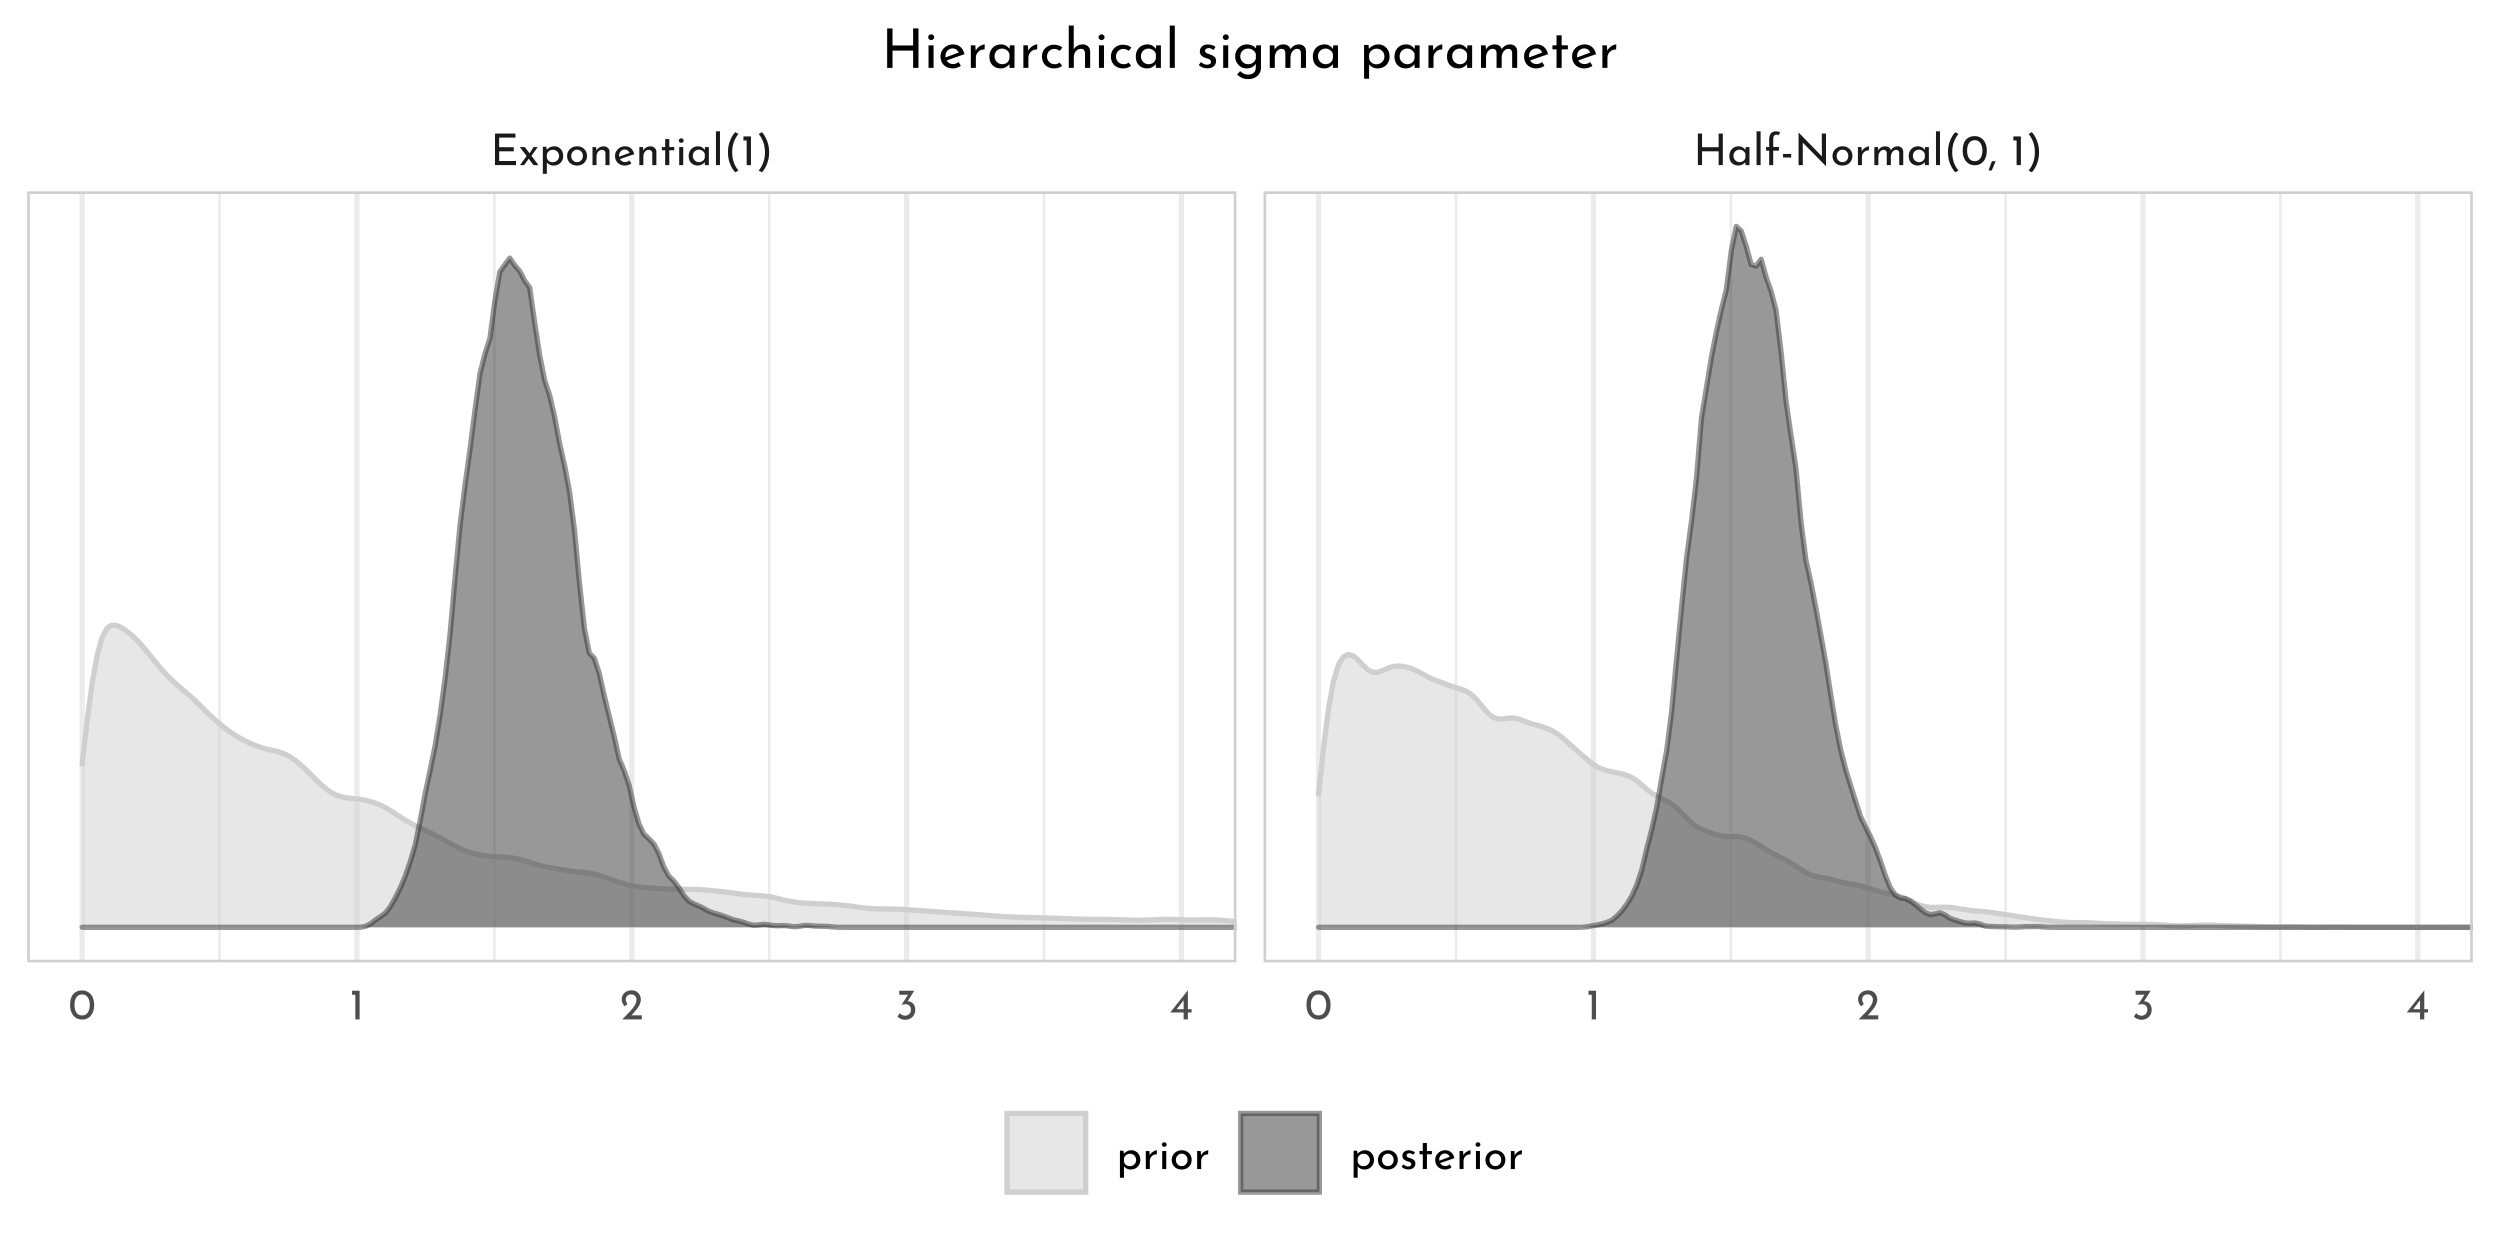 <?xml version="1.0" encoding="UTF-8"?>
<svg xmlns="http://www.w3.org/2000/svg" xmlns:xlink="http://www.w3.org/1999/xlink" width="504pt" height="252pt" viewBox="0 0 504 252" version="1.1">
<defs>
<g>
<symbol overflow="visible" id="glyph0-0">
<path style="stroke:none;" d=""/>
</symbol>
<symbol overflow="visible" id="glyph0-1">
<path style="stroke:none;" d="M 5.047 -6.359 L 5.047 -5.547 L 1.766 -5.547 L 1.766 -3.609 L 4.703 -3.609 L 4.703 -2.781 L 1.766 -2.781 L 1.766 -0.828 L 5.172 -0.828 L 5.172 0 L 0.922 0 L 0.922 -6.359 Z M 5.047 -6.359 "/>
</symbol>
<symbol overflow="visible" id="glyph0-2">
<path style="stroke:none;" d="M 2.938 0 L 1.969 -1.281 L 1.047 0 L 0.219 0 L 1.547 -1.828 L 0.172 -3.641 L 1.188 -3.641 L 2.141 -2.375 L 2.969 -3.641 L 3.797 -3.641 L 2.531 -1.875 L 3.938 0 Z M 2.938 0 "/>
</symbol>
<symbol overflow="visible" id="glyph0-3">
<path style="stroke:none;" d="M 3.016 -3.797 C 3.359 -3.797 3.664 -3.711 3.938 -3.547 C 4.219 -3.379 4.438 -3.145 4.594 -2.844 C 4.75 -2.551 4.828 -2.211 4.828 -1.828 C 4.828 -1.453 4.738 -1.117 4.562 -0.828 C 4.395 -0.535 4.16 -0.305 3.859 -0.141 C 3.566 0.016 3.238 0.094 2.875 0.094 C 2.602 0.094 2.348 0.035 2.109 -0.078 C 1.867 -0.191 1.676 -0.348 1.531 -0.547 L 1.531 1.75 L 0.719 1.75 L 0.719 -3.703 L 1.422 -3.703 L 1.5 -3.094 C 1.688 -3.301 1.91 -3.469 2.172 -3.594 C 2.43 -3.727 2.711 -3.797 3.016 -3.797 Z M 2.703 -0.578 C 2.93 -0.578 3.145 -0.629 3.344 -0.734 C 3.539 -0.836 3.695 -0.984 3.812 -1.172 C 3.938 -1.367 4 -1.586 4 -1.828 C 4 -2.066 3.941 -2.281 3.828 -2.469 C 3.723 -2.664 3.578 -2.816 3.391 -2.922 C 3.203 -3.035 2.992 -3.094 2.766 -3.094 C 2.453 -3.094 2.188 -3.004 1.969 -2.828 C 1.75 -2.66 1.602 -2.43 1.531 -2.141 L 1.531 -1.531 C 1.57 -1.25 1.703 -1.02 1.922 -0.844 C 2.148 -0.664 2.41 -0.578 2.703 -0.578 Z M 2.703 -0.578 "/>
</symbol>
<symbol overflow="visible" id="glyph0-4">
<path style="stroke:none;" d="M 0.391 -1.859 C 0.391 -2.211 0.477 -2.535 0.656 -2.828 C 0.832 -3.129 1.07 -3.363 1.375 -3.531 C 1.688 -3.707 2.035 -3.797 2.422 -3.797 C 2.805 -3.797 3.148 -3.707 3.453 -3.531 C 3.754 -3.363 3.988 -3.133 4.156 -2.844 C 4.32 -2.551 4.406 -2.223 4.406 -1.859 C 4.406 -1.492 4.32 -1.16 4.156 -0.859 C 3.988 -0.566 3.75 -0.332 3.438 -0.156 C 3.133 0.008 2.789 0.094 2.406 0.094 C 2.02 0.094 1.676 0.016 1.375 -0.141 C 1.07 -0.305 0.832 -0.535 0.656 -0.828 C 0.477 -1.129 0.391 -1.473 0.391 -1.859 Z M 1.219 -1.844 C 1.219 -1.613 1.27 -1.398 1.375 -1.203 C 1.477 -1.016 1.617 -0.863 1.797 -0.75 C 1.973 -0.645 2.172 -0.594 2.391 -0.594 C 2.734 -0.594 3.016 -0.711 3.234 -0.953 C 3.461 -1.191 3.578 -1.488 3.578 -1.844 C 3.578 -2.207 3.461 -2.508 3.234 -2.75 C 3.016 -2.988 2.734 -3.109 2.391 -3.109 C 2.172 -3.109 1.973 -3.051 1.797 -2.938 C 1.617 -2.82 1.477 -2.664 1.375 -2.469 C 1.27 -2.281 1.219 -2.07 1.219 -1.844 Z M 1.219 -1.844 "/>
</symbol>
<symbol overflow="visible" id="glyph0-5">
<path style="stroke:none;" d="M 2.969 -3.781 C 3.312 -3.781 3.594 -3.676 3.812 -3.469 C 4.039 -3.27 4.156 -3.008 4.156 -2.688 L 4.156 0 L 3.328 0 L 3.328 -2.406 C 3.316 -2.613 3.254 -2.773 3.141 -2.891 C 3.035 -3.004 2.867 -3.066 2.641 -3.078 C 2.316 -3.078 2.051 -2.945 1.844 -2.688 C 1.633 -2.438 1.531 -2.109 1.531 -1.703 L 1.531 0 L 0.719 0 L 0.719 -3.641 L 1.453 -3.641 L 1.5 -2.938 C 1.633 -3.195 1.828 -3.398 2.078 -3.547 C 2.336 -3.703 2.633 -3.781 2.969 -3.781 Z M 2.969 -3.781 "/>
</symbol>
<symbol overflow="visible" id="glyph0-6">
<path style="stroke:none;" d="M 2.422 -0.609 C 2.723 -0.609 3.02 -0.719 3.312 -0.938 L 3.688 -0.328 C 3.488 -0.191 3.273 -0.086 3.047 -0.016 C 2.828 0.055 2.613 0.094 2.406 0.094 C 2 0.094 1.645 0.008 1.344 -0.156 C 1.039 -0.32 0.805 -0.551 0.641 -0.844 C 0.473 -1.145 0.391 -1.477 0.391 -1.844 C 0.391 -2.207 0.477 -2.535 0.656 -2.828 C 0.844 -3.117 1.086 -3.352 1.391 -3.531 C 1.703 -3.707 2.047 -3.797 2.422 -3.797 C 2.891 -3.797 3.285 -3.656 3.609 -3.375 C 3.93 -3.094 4.148 -2.703 4.266 -2.203 L 1.375 -1.203 C 1.488 -1.016 1.633 -0.867 1.812 -0.766 C 1.988 -0.66 2.191 -0.609 2.422 -0.609 Z M 2.359 -3.141 C 2.023 -3.141 1.75 -3.02 1.531 -2.781 C 1.312 -2.551 1.203 -2.254 1.203 -1.891 C 1.203 -1.805 1.207 -1.738 1.219 -1.688 L 3.328 -2.469 C 3.242 -2.664 3.117 -2.828 2.953 -2.953 C 2.797 -3.078 2.598 -3.141 2.359 -3.141 Z M 2.359 -3.141 "/>
</symbol>
<symbol overflow="visible" id="glyph0-7">
<path style="stroke:none;" d="M 1.891 -5.25 L 1.891 -3.641 L 2.891 -3.641 L 2.891 -2.984 L 1.891 -2.984 L 1.891 0 L 1.062 0 L 1.062 -2.984 L 0.391 -2.984 L 0.391 -3.641 L 1.062 -3.641 L 1.062 -5.25 Z M 1.891 -5.25 "/>
</symbol>
<symbol overflow="visible" id="glyph0-8">
<path style="stroke:none;" d="M 1.531 -3.641 L 1.531 0 L 0.719 0 L 0.719 -3.641 Z M 0.641 -4.938 C 0.641 -5.07 0.688 -5.18 0.781 -5.266 C 0.883 -5.359 1.004 -5.406 1.141 -5.406 C 1.266 -5.406 1.375 -5.359 1.469 -5.266 C 1.57 -5.18 1.625 -5.07 1.625 -4.938 C 1.625 -4.812 1.57 -4.703 1.469 -4.609 C 1.375 -4.523 1.266 -4.484 1.141 -4.484 C 1.004 -4.484 0.883 -4.523 0.781 -4.609 C 0.688 -4.703 0.641 -4.812 0.641 -4.938 Z M 0.641 -4.938 "/>
</symbol>
<symbol overflow="visible" id="glyph0-9">
<path style="stroke:none;" d="M 4.453 -3.641 L 4.453 0 L 3.641 0 L 3.641 -0.594 C 3.504 -0.426 3.312 -0.27 3.062 -0.125 C 2.82 0.02 2.547 0.094 2.234 0.094 C 1.891 0.094 1.578 0.02 1.297 -0.125 C 1.016 -0.281 0.789 -0.5 0.625 -0.781 C 0.469 -1.07 0.391 -1.422 0.391 -1.828 C 0.391 -2.223 0.473 -2.566 0.641 -2.859 C 0.805 -3.16 1.031 -3.391 1.312 -3.547 C 1.602 -3.711 1.922 -3.797 2.266 -3.797 C 2.578 -3.797 2.848 -3.727 3.078 -3.594 C 3.305 -3.457 3.492 -3.281 3.641 -3.062 L 3.688 -3.641 Z M 2.453 -0.594 C 2.754 -0.594 3.008 -0.676 3.219 -0.844 C 3.438 -1.008 3.578 -1.234 3.641 -1.516 L 3.641 -2.25 C 3.566 -2.5 3.414 -2.703 3.188 -2.859 C 2.969 -3.023 2.711 -3.109 2.422 -3.109 C 2.211 -3.109 2.016 -3.055 1.828 -2.953 C 1.641 -2.848 1.488 -2.695 1.375 -2.5 C 1.27 -2.312 1.219 -2.098 1.219 -1.859 C 1.219 -1.629 1.273 -1.414 1.391 -1.219 C 1.504 -1.031 1.656 -0.879 1.844 -0.766 C 2.031 -0.648 2.234 -0.594 2.453 -0.594 Z M 2.453 -0.594 "/>
</symbol>
<symbol overflow="visible" id="glyph0-10">
<path style="stroke:none;" d="M 1.531 -6.812 L 1.531 0 L 0.719 0 L 0.719 -6.812 Z M 1.531 -6.812 "/>
</symbol>
<symbol overflow="visible" id="glyph0-11">
<path style="stroke:none;" d="M 0.891 -2.594 C 0.891 -3.426 1.031 -4.195 1.312 -4.906 C 1.602 -5.625 1.953 -6.203 2.359 -6.641 L 3.016 -6.281 C 2.641 -5.844 2.332 -5.312 2.094 -4.688 C 1.863 -4.062 1.75 -3.363 1.75 -2.594 C 1.75 -1.82 1.863 -1.117 2.094 -0.484 C 2.332 0.141 2.641 0.664 3.016 1.094 L 2.359 1.453 C 1.953 1.016 1.602 0.441 1.312 -0.266 C 1.031 -0.984 0.891 -1.758 0.891 -2.594 Z M 0.891 -2.594 "/>
</symbol>
<symbol overflow="visible" id="glyph0-12">
<path style="stroke:none;" d="M 1.984 -5.781 L 1.984 0 L 1.125 0 L 1.125 -4.969 L 0.469 -4.969 L 0.469 -5.781 Z M 1.984 -5.781 "/>
</symbol>
<symbol overflow="visible" id="glyph0-13">
<path style="stroke:none;" d="M 2.75 -2.594 C 2.75 -1.758 2.609 -0.984 2.328 -0.266 C 2.047 0.453 1.703 1.023 1.297 1.453 L 0.641 1.094 C 1.016 0.664 1.316 0.141 1.547 -0.484 C 1.785 -1.117 1.906 -1.82 1.906 -2.594 C 1.906 -3.363 1.785 -4.062 1.547 -4.688 C 1.316 -5.312 1.016 -5.836 0.641 -6.266 L 1.297 -6.641 C 1.703 -6.203 2.047 -5.625 2.328 -4.906 C 2.609 -4.195 2.75 -3.426 2.75 -2.594 Z M 2.75 -2.594 "/>
</symbol>
<symbol overflow="visible" id="glyph0-14">
<path style="stroke:none;" d="M 5.953 0 L 5.109 0 L 5.109 -2.781 L 1.766 -2.781 L 1.766 0 L 0.922 0 L 0.922 -6.359 L 1.766 -6.359 L 1.766 -3.609 L 5.109 -3.609 L 5.109 -6.359 L 5.953 -6.359 Z M 5.953 0 "/>
</symbol>
<symbol overflow="visible" id="glyph0-15">
<path style="stroke:none;" d="M 1.016 -2.906 L 0.391 -2.906 L 0.391 -3.656 L 1.016 -3.656 L 1.016 -5.188 C 1.016 -5.707 1.133 -6.109 1.375 -6.391 C 1.613 -6.672 1.961 -6.812 2.422 -6.812 C 2.555 -6.812 2.695 -6.789 2.844 -6.75 C 2.988 -6.719 3.117 -6.664 3.234 -6.594 L 2.875 -6 C 2.789 -6.094 2.664 -6.141 2.5 -6.141 C 2.281 -6.141 2.113 -6.062 2 -5.906 C 1.883 -5.758 1.828 -5.516 1.828 -5.172 L 1.828 -3.656 L 2.984 -3.656 L 2.984 -2.906 L 1.828 -2.906 L 1.828 0 L 1.016 0 Z M 1.016 -2.906 "/>
</symbol>
<symbol overflow="visible" id="glyph0-16">
<path style="stroke:none;" d="M 2.109 -2.25 L 2.109 -1.531 L 0.469 -1.531 L 0.469 -2.25 Z M 2.109 -2.25 "/>
</symbol>
<symbol overflow="visible" id="glyph0-17">
<path style="stroke:none;" d="M 6.453 -6.359 L 6.453 0.219 L 6.438 0.219 L 1.766 -4.531 L 1.781 0 L 0.922 0 L 0.922 -6.547 L 0.953 -6.547 L 5.625 -1.766 L 5.609 -6.359 Z M 6.453 -6.359 "/>
</symbol>
<symbol overflow="visible" id="glyph0-18">
<path style="stroke:none;" d="M 1.5 -2.781 C 1.594 -2.977 1.723 -3.148 1.891 -3.297 C 2.066 -3.453 2.254 -3.57 2.453 -3.656 C 2.648 -3.738 2.82 -3.785 2.969 -3.797 L 2.922 -2.969 C 2.66 -2.977 2.422 -2.926 2.203 -2.812 C 1.992 -2.695 1.828 -2.535 1.703 -2.328 C 1.586 -2.117 1.531 -1.895 1.531 -1.656 L 1.531 0 L 0.719 0 L 0.719 -3.641 L 1.438 -3.641 Z M 1.5 -2.781 "/>
</symbol>
<symbol overflow="visible" id="glyph0-19">
<path style="stroke:none;" d="M 5.391 -3.797 C 5.734 -3.797 6.008 -3.691 6.219 -3.484 C 6.426 -3.285 6.535 -3.023 6.547 -2.703 L 6.547 0 L 5.734 0 L 5.734 -2.406 C 5.711 -2.832 5.52 -3.055 5.156 -3.078 C 4.945 -3.078 4.758 -3.016 4.594 -2.891 C 4.426 -2.766 4.297 -2.598 4.203 -2.391 C 4.109 -2.18 4.055 -1.961 4.047 -1.734 L 4.047 0 L 3.219 0 L 3.219 -2.406 C 3.195 -2.832 3 -3.055 2.625 -3.078 C 2.414 -3.078 2.227 -3.016 2.062 -2.891 C 1.895 -2.766 1.766 -2.598 1.672 -2.391 C 1.578 -2.18 1.531 -1.957 1.531 -1.719 L 1.531 0 L 0.719 0 L 0.719 -3.641 L 1.453 -3.641 L 1.516 -2.953 C 1.648 -3.223 1.836 -3.43 2.078 -3.578 C 2.328 -3.723 2.609 -3.797 2.922 -3.797 C 3.211 -3.797 3.457 -3.723 3.656 -3.578 C 3.852 -3.441 3.984 -3.254 4.047 -3.016 C 4.203 -3.254 4.395 -3.441 4.625 -3.578 C 4.863 -3.723 5.117 -3.797 5.391 -3.797 Z M 5.391 -3.797 "/>
</symbol>
<symbol overflow="visible" id="glyph0-20">
<path style="stroke:none;" d="M 2.75 0.031 C 2.27 0.031 1.848 -0.086 1.484 -0.328 C 1.117 -0.566 0.832 -0.906 0.625 -1.344 C 0.414 -1.789 0.312 -2.316 0.312 -2.922 C 0.312 -3.879 0.523 -4.609 0.953 -5.109 C 1.391 -5.609 1.988 -5.852 2.75 -5.844 C 3.219 -5.844 3.633 -5.723 4 -5.484 C 4.375 -5.254 4.66 -4.914 4.859 -4.469 C 5.066 -4.031 5.172 -3.516 5.172 -2.922 C 5.172 -2.305 5.066 -1.773 4.859 -1.328 C 4.66 -0.891 4.375 -0.551 4 -0.312 C 3.633 -0.082 3.219 0.031 2.75 0.031 Z M 2.734 -0.797 C 3.234 -0.797 3.613 -0.988 3.875 -1.375 C 4.145 -1.758 4.285 -2.281 4.297 -2.938 C 4.285 -3.57 4.145 -4.078 3.875 -4.453 C 3.613 -4.836 3.234 -5.031 2.734 -5.031 C 2.242 -5.031 1.863 -4.836 1.594 -4.453 C 1.332 -4.078 1.203 -3.566 1.203 -2.922 C 1.203 -2.266 1.332 -1.742 1.594 -1.359 C 1.863 -0.984 2.242 -0.797 2.734 -0.797 Z M 2.734 -0.797 "/>
</symbol>
<symbol overflow="visible" id="glyph0-21">
<path style="stroke:none;" d="M 0.953 0.453 L 0.688 1.078 L 0.031 1.078 L 0.25 0.453 C 0.52 -0.254 0.676 -0.664 0.719 -0.781 L 1.453 -0.781 Z M 0.953 0.453 "/>
</symbol>
<symbol overflow="visible" id="glyph0-22">
<path style="stroke:none;" d=""/>
</symbol>
<symbol overflow="visible" id="glyph0-23">
<path style="stroke:none;" d="M 4.422 -0.828 L 4.422 0 L 0.469 0 L 0.766 -0.297 C 1.359 -0.891 1.82 -1.367 2.156 -1.734 C 2.5 -2.109 2.781 -2.484 3 -2.859 C 3.227 -3.242 3.344 -3.602 3.344 -3.938 C 3.344 -4.301 3.234 -4.578 3.016 -4.766 C 2.805 -4.953 2.551 -5.047 2.25 -5.047 C 2.008 -5.047 1.805 -4.992 1.641 -4.891 C 1.484 -4.785 1.367 -4.656 1.297 -4.5 C 1.223 -4.352 1.188 -4.207 1.188 -4.062 C 1.188 -3.688 1.301 -3.375 1.531 -3.125 L 1.016 -2.656 C 0.816 -2.77 0.656 -2.969 0.531 -3.25 C 0.414 -3.531 0.359 -3.789 0.359 -4.031 C 0.359 -4.352 0.438 -4.656 0.594 -4.938 C 0.758 -5.219 0.992 -5.441 1.297 -5.609 C 1.609 -5.773 1.973 -5.859 2.391 -5.859 C 2.742 -5.859 3.062 -5.773 3.344 -5.609 C 3.625 -5.441 3.836 -5.219 3.984 -4.938 C 4.141 -4.656 4.219 -4.348 4.219 -4.016 C 4.219 -3.68 4.141 -3.344 3.984 -3 C 3.828 -2.664 3.629 -2.352 3.391 -2.062 C 3.16 -1.77 2.852 -1.406 2.469 -0.969 L 2.344 -0.828 Z M 4.422 -0.828 "/>
</symbol>
<symbol overflow="visible" id="glyph0-24">
<path style="stroke:none;" d="M 2.516 -3.656 C 2.961 -3.633 3.328 -3.484 3.609 -3.203 C 3.898 -2.922 4.047 -2.492 4.047 -1.922 C 4.047 -1.523 3.953 -1.176 3.766 -0.875 C 3.586 -0.57 3.344 -0.336 3.031 -0.172 C 2.719 -0.004 2.375 0.078 2 0.078 C 1.719 0.078 1.438 0.02 1.156 -0.094 C 0.875 -0.219 0.645 -0.375 0.469 -0.562 L 0.906 -1.266 C 1.02 -1.129 1.176 -1.008 1.375 -0.906 C 1.57 -0.801 1.773 -0.75 1.984 -0.75 C 2.316 -0.75 2.598 -0.859 2.828 -1.078 C 3.055 -1.305 3.172 -1.609 3.172 -1.984 C 3.172 -2.305 3.07 -2.566 2.875 -2.766 C 2.676 -2.961 2.406 -3.062 2.062 -3.062 C 1.812 -3.062 1.562 -3.016 1.312 -2.922 L 1.297 -2.969 L 2.594 -4.969 L 0.812 -4.969 L 0.812 -5.781 L 3.844 -5.781 Z M 2.516 -3.656 "/>
</symbol>
<symbol overflow="visible" id="glyph0-25">
<path style="stroke:none;" d="M 4.406 -2.062 L 4.406 -1.406 L 3.656 -1.406 L 3.656 0 L 2.797 0 L 2.797 -1.406 L 0.109 -1.406 L 3.641 -5.859 L 3.656 -5.859 L 3.656 -2.062 Z M 2.797 -2.062 L 2.797 -3.859 L 1.406 -2.062 Z M 2.797 -2.062 "/>
</symbol>
<symbol overflow="visible" id="glyph0-26">
<path style="stroke:none;" d="M 1.734 0.078 C 1.473 0.078 1.219 0.031 0.969 -0.062 C 0.727 -0.156 0.531 -0.289 0.375 -0.469 L 0.734 -0.953 C 0.879 -0.805 1.031 -0.695 1.188 -0.625 C 1.352 -0.551 1.516 -0.516 1.672 -0.516 C 1.867 -0.516 2.023 -0.551 2.141 -0.625 C 2.266 -0.695 2.328 -0.812 2.328 -0.969 C 2.328 -1.094 2.289 -1.191 2.219 -1.266 C 2.145 -1.348 2.055 -1.406 1.953 -1.438 C 1.859 -1.477 1.695 -1.531 1.469 -1.594 C 0.844 -1.801 0.531 -2.16 0.531 -2.672 C 0.531 -2.973 0.645 -3.234 0.875 -3.453 C 1.102 -3.672 1.422 -3.781 1.828 -3.781 C 2.078 -3.781 2.301 -3.742 2.5 -3.672 C 2.707 -3.609 2.895 -3.508 3.062 -3.375 L 2.734 -2.875 C 2.641 -2.969 2.52 -3.039 2.375 -3.094 C 2.227 -3.156 2.094 -3.191 1.969 -3.203 C 1.801 -3.203 1.66 -3.16 1.547 -3.078 C 1.43 -3.004 1.375 -2.898 1.375 -2.766 C 1.375 -2.648 1.41 -2.555 1.484 -2.484 C 1.555 -2.41 1.633 -2.359 1.719 -2.328 C 1.801 -2.297 1.961 -2.238 2.203 -2.156 C 2.504 -2.062 2.738 -1.938 2.906 -1.781 C 3.07 -1.625 3.156 -1.41 3.156 -1.141 C 3.156 -0.785 3.031 -0.492 2.781 -0.266 C 2.539 -0.035 2.191 0.078 1.734 0.078 Z M 1.734 0.078 "/>
</symbol>
<symbol overflow="visible" id="glyph1-0">
<path style="stroke:none;" d=""/>
</symbol>
<symbol overflow="visible" id="glyph1-1">
<path style="stroke:none;" d="M 7.453 0 L 6.375 0 L 6.375 -3.484 L 2.219 -3.484 L 2.219 0 L 1.141 0 L 1.141 -7.953 L 2.219 -7.953 L 2.219 -4.516 L 6.375 -4.516 L 6.375 -7.953 L 7.453 -7.953 Z M 7.453 0 "/>
</symbol>
<symbol overflow="visible" id="glyph1-2">
<path style="stroke:none;" d="M 1.906 -4.547 L 1.906 0 L 0.891 0 L 0.891 -4.547 Z M 0.812 -6.188 C 0.812 -6.344 0.875 -6.477 1 -6.594 C 1.125 -6.707 1.266 -6.766 1.422 -6.766 C 1.586 -6.766 1.727 -6.707 1.844 -6.594 C 1.969 -6.477 2.031 -6.344 2.031 -6.188 C 2.031 -6.02 1.969 -5.879 1.844 -5.766 C 1.727 -5.66 1.586 -5.609 1.422 -5.609 C 1.266 -5.609 1.125 -5.66 1 -5.766 C 0.875 -5.879 0.812 -6.02 0.812 -6.188 Z M 0.812 -6.188 "/>
</symbol>
<symbol overflow="visible" id="glyph1-3">
<path style="stroke:none;" d="M 3.031 -0.766 C 3.406 -0.766 3.773 -0.898 4.141 -1.172 L 4.609 -0.406 C 4.367 -0.25 4.109 -0.125 3.828 -0.031 C 3.547 0.062 3.27 0.109 3 0.109 C 2.5 0.109 2.055 0.004 1.672 -0.203 C 1.297 -0.41 1.004 -0.695 0.797 -1.062 C 0.598 -1.426 0.5 -1.844 0.5 -2.312 C 0.5 -2.758 0.609 -3.164 0.828 -3.531 C 1.055 -3.906 1.363 -4.195 1.75 -4.406 C 2.133 -4.625 2.562 -4.734 3.031 -4.734 C 3.625 -4.734 4.117 -4.562 4.516 -4.219 C 4.91 -3.875 5.18 -3.391 5.328 -2.766 L 1.734 -1.5 C 1.859 -1.27 2.031 -1.086 2.25 -0.953 C 2.477 -0.828 2.738 -0.766 3.031 -0.766 Z M 2.953 -3.922 C 2.535 -3.922 2.188 -3.773 1.906 -3.484 C 1.633 -3.191 1.5 -2.816 1.5 -2.359 C 1.5 -2.254 1.504 -2.172 1.516 -2.109 L 4.172 -3.094 C 4.055 -3.344 3.898 -3.539 3.703 -3.688 C 3.504 -3.844 3.254 -3.922 2.953 -3.922 Z M 2.953 -3.922 "/>
</symbol>
<symbol overflow="visible" id="glyph1-4">
<path style="stroke:none;" d="M 1.875 -3.469 C 2 -3.719 2.164 -3.938 2.375 -4.125 C 2.594 -4.32 2.82 -4.473 3.062 -4.578 C 3.312 -4.68 3.523 -4.734 3.703 -4.734 L 3.656 -3.719 C 3.332 -3.727 3.035 -3.66 2.766 -3.516 C 2.492 -3.367 2.281 -3.164 2.125 -2.906 C 1.977 -2.645 1.906 -2.367 1.906 -2.078 L 1.906 0 L 0.891 0 L 0.891 -4.547 L 1.797 -4.547 Z M 1.875 -3.469 "/>
</symbol>
<symbol overflow="visible" id="glyph1-5">
<path style="stroke:none;" d="M 5.562 -4.547 L 5.562 0 L 4.547 0 L 4.547 -0.75 C 4.379 -0.531 4.141 -0.332 3.828 -0.156 C 3.523 0.02 3.18 0.109 2.797 0.109 C 2.359 0.109 1.961 0.016 1.609 -0.172 C 1.266 -0.359 0.992 -0.629 0.797 -0.984 C 0.598 -1.348 0.5 -1.781 0.5 -2.281 C 0.5 -2.781 0.602 -3.211 0.812 -3.578 C 1.02 -3.953 1.301 -4.238 1.656 -4.438 C 2.008 -4.633 2.406 -4.734 2.844 -4.734 C 3.227 -4.734 3.562 -4.648 3.844 -4.484 C 4.133 -4.316 4.367 -4.098 4.547 -3.828 L 4.625 -4.547 Z M 3.062 -0.734 C 3.438 -0.734 3.758 -0.836 4.031 -1.047 C 4.301 -1.254 4.473 -1.539 4.547 -1.906 L 4.547 -2.812 C 4.453 -3.125 4.266 -3.379 3.984 -3.578 C 3.711 -3.785 3.395 -3.891 3.031 -3.891 C 2.758 -3.891 2.508 -3.82 2.281 -3.688 C 2.051 -3.562 1.867 -3.379 1.734 -3.141 C 1.598 -2.898 1.531 -2.629 1.531 -2.328 C 1.531 -2.035 1.598 -1.77 1.734 -1.531 C 1.879 -1.289 2.066 -1.098 2.297 -0.953 C 2.535 -0.805 2.789 -0.734 3.062 -0.734 Z M 3.062 -0.734 "/>
</symbol>
<symbol overflow="visible" id="glyph1-6">
<path style="stroke:none;" d="M 4.594 -0.422 C 4.383 -0.254 4.141 -0.125 3.859 -0.031 C 3.578 0.062 3.285 0.109 2.984 0.109 C 2.492 0.109 2.062 0.008 1.688 -0.188 C 1.312 -0.383 1.02 -0.664 0.812 -1.031 C 0.602 -1.395 0.5 -1.812 0.5 -2.281 C 0.5 -2.75 0.609 -3.164 0.828 -3.531 C 1.047 -3.895 1.336 -4.176 1.703 -4.375 C 2.066 -4.57 2.461 -4.672 2.891 -4.672 C 3.586 -4.672 4.164 -4.484 4.625 -4.109 L 4.109 -3.438 C 3.961 -3.539 3.789 -3.629 3.594 -3.703 C 3.406 -3.785 3.203 -3.828 2.984 -3.828 C 2.711 -3.828 2.461 -3.758 2.234 -3.625 C 2.016 -3.488 1.836 -3.301 1.703 -3.062 C 1.578 -2.832 1.516 -2.57 1.516 -2.281 C 1.516 -2 1.582 -1.738 1.719 -1.5 C 1.852 -1.27 2.035 -1.082 2.266 -0.938 C 2.504 -0.801 2.773 -0.734 3.078 -0.734 C 3.453 -0.734 3.781 -0.844 4.062 -1.062 Z M 4.594 -0.422 "/>
</symbol>
<symbol overflow="visible" id="glyph1-7">
<path style="stroke:none;" d="M 3.719 -4.734 C 4.145 -4.734 4.492 -4.602 4.766 -4.344 C 5.047 -4.094 5.191 -3.766 5.203 -3.359 L 5.203 0 L 4.172 0 L 4.172 -3.016 C 4.148 -3.273 4.07 -3.477 3.938 -3.625 C 3.801 -3.77 3.594 -3.844 3.312 -3.844 C 3.051 -3.844 2.812 -3.77 2.594 -3.625 C 2.383 -3.477 2.219 -3.273 2.094 -3.016 C 1.969 -2.754 1.906 -2.461 1.906 -2.141 L 1.906 0 L 0.891 0 L 0.891 -8.531 L 1.891 -8.531 L 1.891 -3.734 C 2.055 -4.035 2.301 -4.273 2.625 -4.453 C 2.945 -4.641 3.312 -4.734 3.719 -4.734 Z M 3.719 -4.734 "/>
</symbol>
<symbol overflow="visible" id="glyph1-8">
<path style="stroke:none;" d="M 1.906 -8.531 L 1.906 0 L 0.891 0 L 0.891 -8.531 Z M 1.906 -8.531 "/>
</symbol>
<symbol overflow="visible" id="glyph1-9">
<path style="stroke:none;" d=""/>
</symbol>
<symbol overflow="visible" id="glyph1-10">
<path style="stroke:none;" d="M 2.172 0.094 C 1.836 0.094 1.52 0.035 1.219 -0.078 C 0.914 -0.191 0.664 -0.363 0.469 -0.594 L 0.906 -1.188 C 1.094 -1.008 1.285 -0.875 1.484 -0.781 C 1.691 -0.688 1.895 -0.641 2.094 -0.641 C 2.332 -0.641 2.531 -0.688 2.688 -0.781 C 2.844 -0.875 2.922 -1.02 2.922 -1.219 C 2.922 -1.375 2.867 -1.5 2.766 -1.594 C 2.672 -1.688 2.562 -1.754 2.438 -1.797 C 2.32 -1.848 2.125 -1.914 1.844 -2 C 1.062 -2.25 0.672 -2.691 0.672 -3.328 C 0.672 -3.711 0.812 -4.039 1.094 -4.312 C 1.375 -4.582 1.77 -4.719 2.281 -4.719 C 2.602 -4.719 2.891 -4.676 3.141 -4.594 C 3.391 -4.52 3.617 -4.395 3.828 -4.219 L 3.422 -3.594 C 3.305 -3.707 3.156 -3.801 2.969 -3.875 C 2.789 -3.957 2.625 -4 2.469 -4 C 2.258 -4 2.082 -3.945 1.938 -3.844 C 1.789 -3.75 1.719 -3.617 1.719 -3.453 C 1.719 -3.316 1.766 -3.203 1.859 -3.109 C 1.953 -3.016 2.051 -2.945 2.156 -2.906 C 2.258 -2.863 2.461 -2.797 2.766 -2.703 C 3.141 -2.578 3.43 -2.414 3.641 -2.219 C 3.848 -2.02 3.953 -1.754 3.953 -1.422 C 3.953 -0.984 3.797 -0.617 3.484 -0.328 C 3.18 -0.047 2.742 0.094 2.172 0.094 Z M 2.172 0.094 "/>
</symbol>
<symbol overflow="visible" id="glyph1-11">
<path style="stroke:none;" d="M 5.703 -4.547 L 5.703 0.031 C 5.703 0.445 5.594 0.82 5.375 1.156 C 5.164 1.5 4.863 1.77 4.469 1.969 C 4.082 2.164 3.625 2.266 3.094 2.266 C 2.625 2.266 2.223 2.188 1.891 2.031 C 1.555 1.875 1.223 1.648 0.891 1.359 L 1.5 0.656 C 1.75 0.883 2 1.055 2.25 1.172 C 2.5 1.297 2.77 1.359 3.062 1.359 C 3.57 1.359 3.961 1.238 4.234 1 C 4.516 0.758 4.656 0.43 4.656 0.016 L 4.672 -0.844 C 4.504 -0.551 4.254 -0.316 3.922 -0.141 C 3.598 0.023 3.227 0.109 2.812 0.109 C 2.383 0.109 1.992 0.004 1.641 -0.203 C 1.297 -0.422 1.02 -0.711 0.812 -1.078 C 0.602 -1.441 0.5 -1.848 0.5 -2.297 C 0.5 -2.754 0.602 -3.172 0.812 -3.547 C 1.031 -3.922 1.32 -4.211 1.688 -4.422 C 2.062 -4.629 2.457 -4.734 2.875 -4.734 C 3.258 -4.734 3.613 -4.656 3.938 -4.5 C 4.27 -4.352 4.52 -4.16 4.688 -3.922 L 4.766 -4.547 Z M 3.109 -0.734 C 3.492 -0.734 3.828 -0.836 4.109 -1.047 C 4.398 -1.266 4.586 -1.547 4.672 -1.891 L 4.672 -2.797 C 4.566 -3.117 4.367 -3.379 4.078 -3.578 C 3.797 -3.785 3.473 -3.891 3.109 -3.891 C 2.66 -3.891 2.285 -3.742 1.984 -3.453 C 1.68 -3.16 1.531 -2.785 1.531 -2.328 C 1.531 -2.035 1.598 -1.77 1.734 -1.531 C 1.879 -1.289 2.07 -1.098 2.312 -0.953 C 2.551 -0.805 2.816 -0.734 3.109 -0.734 Z M 3.109 -0.734 "/>
</symbol>
<symbol overflow="visible" id="glyph1-12">
<path style="stroke:none;" d="M 6.734 -4.734 C 7.172 -4.734 7.52 -4.609 7.781 -4.359 C 8.039 -4.117 8.176 -3.789 8.188 -3.375 L 8.188 0 L 7.172 0 L 7.172 -3 C 7.148 -3.539 6.91 -3.82 6.453 -3.844 C 6.18 -3.844 5.941 -3.766 5.734 -3.609 C 5.523 -3.453 5.363 -3.242 5.25 -2.984 C 5.133 -2.734 5.07 -2.461 5.062 -2.172 L 5.062 0 L 4.031 0 L 4.031 -3 C 4.008 -3.539 3.758 -3.82 3.281 -3.844 C 3.02 -3.844 2.785 -3.766 2.578 -3.609 C 2.367 -3.453 2.203 -3.242 2.078 -2.984 C 1.961 -2.723 1.906 -2.445 1.906 -2.156 L 1.906 0 L 0.891 0 L 0.891 -4.547 L 1.812 -4.547 L 1.891 -3.703 C 2.066 -4.023 2.305 -4.273 2.609 -4.453 C 2.91 -4.641 3.258 -4.734 3.656 -4.734 C 4.02 -4.734 4.328 -4.645 4.578 -4.469 C 4.828 -4.301 4.988 -4.066 5.062 -3.766 C 5.25 -4.066 5.488 -4.301 5.781 -4.469 C 6.07 -4.645 6.391 -4.734 6.734 -4.734 Z M 6.734 -4.734 "/>
</symbol>
<symbol overflow="visible" id="glyph1-13">
<path style="stroke:none;" d="M 3.766 -4.734 C 4.191 -4.734 4.578 -4.629 4.922 -4.422 C 5.266 -4.223 5.535 -3.938 5.734 -3.562 C 5.93 -3.195 6.031 -2.77 6.031 -2.281 C 6.031 -1.812 5.926 -1.395 5.719 -1.031 C 5.508 -0.664 5.219 -0.383 4.844 -0.188 C 4.469 0.008 4.051 0.109 3.594 0.109 C 3.258 0.109 2.941 0.039 2.641 -0.094 C 2.336 -0.238 2.094 -0.438 1.906 -0.688 L 1.906 2.188 L 0.891 2.188 L 0.891 -4.625 L 1.781 -4.625 L 1.875 -3.859 C 2.102 -4.117 2.379 -4.328 2.703 -4.484 C 3.035 -4.648 3.391 -4.734 3.766 -4.734 Z M 3.391 -0.719 C 3.672 -0.719 3.93 -0.785 4.172 -0.922 C 4.422 -1.055 4.617 -1.242 4.766 -1.484 C 4.922 -1.723 5 -1.988 5 -2.281 C 5 -2.582 4.93 -2.852 4.797 -3.094 C 4.66 -3.332 4.473 -3.52 4.234 -3.656 C 4.004 -3.801 3.742 -3.875 3.453 -3.875 C 3.066 -3.875 2.734 -3.766 2.453 -3.547 C 2.18 -3.328 2 -3.035 1.906 -2.672 L 1.906 -1.906 C 1.969 -1.562 2.133 -1.273 2.406 -1.047 C 2.688 -0.828 3.016 -0.719 3.391 -0.719 Z M 3.391 -0.719 "/>
</symbol>
<symbol overflow="visible" id="glyph1-14">
<path style="stroke:none;" d="M 2.359 -6.562 L 2.359 -4.547 L 3.609 -4.547 L 3.609 -3.734 L 2.359 -3.734 L 2.359 0 L 1.328 0 L 1.328 -3.734 L 0.5 -3.734 L 0.5 -4.547 L 1.328 -4.547 L 1.328 -6.562 Z M 2.359 -6.562 "/>
</symbol>
</g>
<clipPath id="clip1">
  <path d="M 43 38.574 L 45 38.574 L 45 194.012 L 43 194.012 Z M 43 38.574 "/>
</clipPath>
<clipPath id="clip2">
  <path d="M 99 38.574 L 100 38.574 L 100 194.012 L 99 194.012 Z M 99 38.574 "/>
</clipPath>
<clipPath id="clip3">
  <path d="M 154 38.574 L 156 38.574 L 156 194.012 L 154 194.012 Z M 154 38.574 "/>
</clipPath>
<clipPath id="clip4">
  <path d="M 210 38.574 L 211 38.574 L 211 194.012 L 210 194.012 Z M 210 38.574 "/>
</clipPath>
<clipPath id="clip5">
  <path d="M 16 38.574 L 18 38.574 L 18 194.012 L 16 194.012 Z M 16 38.574 "/>
</clipPath>
<clipPath id="clip6">
  <path d="M 71 38.574 L 73 38.574 L 73 194.012 L 71 194.012 Z M 71 38.574 "/>
</clipPath>
<clipPath id="clip7">
  <path d="M 126 38.574 L 128 38.574 L 128 194.012 L 126 194.012 Z M 126 38.574 "/>
</clipPath>
<clipPath id="clip8">
  <path d="M 182 38.574 L 184 38.574 L 184 194.012 L 182 194.012 Z M 182 38.574 "/>
</clipPath>
<clipPath id="clip9">
  <path d="M 237 38.574 L 239 38.574 L 239 194.012 L 237 194.012 Z M 237 38.574 "/>
</clipPath>
<clipPath id="clip10">
  <path d="M 16 126 L 249.262 126 L 249.262 187 L 16 187 Z M 16 126 "/>
</clipPath>
<clipPath id="clip11">
  <path d="M 16 125 L 249.262 125 L 249.262 188 L 16 188 Z M 16 125 "/>
</clipPath>
<clipPath id="clip12">
  <path d="M 16 52 L 249.262 52 L 249.262 187 L 16 187 Z M 16 52 "/>
</clipPath>
<clipPath id="clip13">
  <path d="M 16 51 L 249.262 51 L 249.262 188 L 16 188 Z M 16 51 "/>
</clipPath>
<clipPath id="clip14">
  <path d="M 5.48 38.574 L 249.262 38.574 L 249.262 194.012 L 5.48 194.012 Z M 5.48 38.574 "/>
</clipPath>
<clipPath id="clip15">
  <path d="M 293 38.574 L 294 38.574 L 294 194.012 L 293 194.012 Z M 293 38.574 "/>
</clipPath>
<clipPath id="clip16">
  <path d="M 348 38.574 L 350 38.574 L 350 194.012 L 348 194.012 Z M 348 38.574 "/>
</clipPath>
<clipPath id="clip17">
  <path d="M 404 38.574 L 405 38.574 L 405 194.012 L 404 194.012 Z M 404 38.574 "/>
</clipPath>
<clipPath id="clip18">
  <path d="M 459 38.574 L 461 38.574 L 461 194.012 L 459 194.012 Z M 459 38.574 "/>
</clipPath>
<clipPath id="clip19">
  <path d="M 265 38.574 L 267 38.574 L 267 194.012 L 265 194.012 Z M 265 38.574 "/>
</clipPath>
<clipPath id="clip20">
  <path d="M 320 38.574 L 322 38.574 L 322 194.012 L 320 194.012 Z M 320 38.574 "/>
</clipPath>
<clipPath id="clip21">
  <path d="M 376 38.574 L 378 38.574 L 378 194.012 L 376 194.012 Z M 376 38.574 "/>
</clipPath>
<clipPath id="clip22">
  <path d="M 431 38.574 L 433 38.574 L 433 194.012 L 431 194.012 Z M 431 38.574 "/>
</clipPath>
<clipPath id="clip23">
  <path d="M 486 38.574 L 488 38.574 L 488 194.012 L 486 194.012 Z M 486 38.574 "/>
</clipPath>
<clipPath id="clip24">
  <path d="M 265 131 L 498.52 131 L 498.52 187 L 265 187 Z M 265 131 "/>
</clipPath>
<clipPath id="clip25">
  <path d="M 265 131 L 498.52 131 L 498.52 188 L 265 188 Z M 265 131 "/>
</clipPath>
<clipPath id="clip26">
  <path d="M 265 45 L 498.52 45 L 498.52 187 L 265 187 Z M 265 45 "/>
</clipPath>
<clipPath id="clip27">
  <path d="M 265 45 L 498.52 45 L 498.52 188 L 265 188 Z M 265 45 "/>
</clipPath>
<clipPath id="clip28">
  <path d="M 254.738 38.574 L 498.52 38.574 L 498.52 194.012 L 254.738 194.012 Z M 254.738 38.574 "/>
</clipPath>
</defs>
<g id="surface540">
<rect x="0" y="0" width="504" height="252" style="fill:rgb(100%,100%,100%);fill-opacity:1;stroke:none;"/>
<g clip-path="url(#clip1)" clip-rule="nonzero">
<path style="fill:none;stroke-width:0.533;stroke-linecap:butt;stroke-linejoin:round;stroke:rgb(92.157%,92.157%,92.157%);stroke-opacity:1;stroke-miterlimit:10;" d="M 44.262 194.012 L 44.262 38.574 "/>
</g>
<g clip-path="url(#clip2)" clip-rule="nonzero">
<path style="fill:none;stroke-width:0.533;stroke-linecap:butt;stroke-linejoin:round;stroke:rgb(92.157%,92.157%,92.157%);stroke-opacity:1;stroke-miterlimit:10;" d="M 99.668 194.012 L 99.668 38.574 "/>
</g>
<g clip-path="url(#clip3)" clip-rule="nonzero">
<path style="fill:none;stroke-width:0.533;stroke-linecap:butt;stroke-linejoin:round;stroke:rgb(92.157%,92.157%,92.157%);stroke-opacity:1;stroke-miterlimit:10;" d="M 155.07 194.012 L 155.07 38.574 "/>
</g>
<g clip-path="url(#clip4)" clip-rule="nonzero">
<path style="fill:none;stroke-width:0.533;stroke-linecap:butt;stroke-linejoin:round;stroke:rgb(92.157%,92.157%,92.157%);stroke-opacity:1;stroke-miterlimit:10;" d="M 210.477 194.012 L 210.477 38.574 "/>
</g>
<g clip-path="url(#clip5)" clip-rule="nonzero">
<path style="fill:none;stroke-width:1.067;stroke-linecap:butt;stroke-linejoin:round;stroke:rgb(92.157%,92.157%,92.157%);stroke-opacity:1;stroke-miterlimit:10;" d="M 16.559 194.012 L 16.559 38.574 "/>
</g>
<g clip-path="url(#clip6)" clip-rule="nonzero">
<path style="fill:none;stroke-width:1.067;stroke-linecap:butt;stroke-linejoin:round;stroke:rgb(92.157%,92.157%,92.157%);stroke-opacity:1;stroke-miterlimit:10;" d="M 71.965 194.012 L 71.965 38.574 "/>
</g>
<g clip-path="url(#clip7)" clip-rule="nonzero">
<path style="fill:none;stroke-width:1.067;stroke-linecap:butt;stroke-linejoin:round;stroke:rgb(92.157%,92.157%,92.157%);stroke-opacity:1;stroke-miterlimit:10;" d="M 127.371 194.012 L 127.371 38.574 "/>
</g>
<g clip-path="url(#clip8)" clip-rule="nonzero">
<path style="fill:none;stroke-width:1.067;stroke-linecap:butt;stroke-linejoin:round;stroke:rgb(92.157%,92.157%,92.157%);stroke-opacity:1;stroke-miterlimit:10;" d="M 182.773 194.012 L 182.773 38.574 "/>
</g>
<g clip-path="url(#clip9)" clip-rule="nonzero">
<path style="fill:none;stroke-width:1.067;stroke-linecap:butt;stroke-linejoin:round;stroke:rgb(92.157%,92.157%,92.157%);stroke-opacity:1;stroke-miterlimit:10;" d="M 238.18 194.012 L 238.18 38.574 "/>
</g>
<g clip-path="url(#clip10)" clip-rule="nonzero">
<path style=" stroke:none;fill-rule:nonzero;fill:rgb(81.176%,81.176%,81.176%);fill-opacity:0.502;" d="M 16.562 154.047 L 17.562 145.352 L 18.566 137.844 L 19.57 132.191 L 20.57 128.555 L 21.574 126.656 L 22.574 126.008 L 23.578 126.105 L 24.582 126.59 L 25.582 127.27 L 26.586 128.086 L 27.59 129.035 L 28.59 130.121 L 29.594 131.32 L 30.598 132.57 L 31.598 133.809 L 32.602 134.988 L 33.602 136.078 L 34.605 137.074 L 35.609 137.988 L 36.609 138.852 L 37.613 139.699 L 38.617 140.578 L 39.617 141.508 L 40.621 142.492 L 41.625 143.492 L 42.625 144.465 L 43.629 145.379 L 44.629 146.227 L 45.633 147.004 L 46.637 147.719 L 47.637 148.371 L 48.641 148.961 L 49.645 149.488 L 50.645 149.957 L 51.648 150.363 L 52.652 150.711 L 53.652 150.992 L 54.656 151.223 L 55.656 151.449 L 56.66 151.73 L 57.664 152.133 L 58.664 152.691 L 59.668 153.406 L 60.672 154.254 L 61.672 155.184 L 62.676 156.168 L 63.68 157.168 L 64.68 158.129 L 65.684 158.992 L 66.684 159.707 L 67.688 160.238 L 68.691 160.594 L 69.691 160.809 L 70.695 160.938 L 71.699 161.039 L 72.699 161.16 L 73.703 161.344 L 74.707 161.594 L 75.707 161.922 L 76.711 162.332 L 77.711 162.828 L 78.715 163.41 L 79.719 164.059 L 80.719 164.727 L 81.723 165.367 L 82.727 165.945 L 83.727 166.465 L 84.73 166.938 L 85.73 167.406 L 86.734 167.895 L 87.738 168.406 L 88.738 168.934 L 89.742 169.477 L 90.746 170.023 L 91.746 170.559 L 92.75 171.062 L 93.754 171.508 L 94.754 171.871 L 95.758 172.16 L 96.758 172.371 L 97.762 172.523 L 98.766 172.625 L 99.766 172.699 L 100.77 172.754 L 101.773 172.812 L 102.773 172.898 L 103.777 173.039 L 104.781 173.246 L 105.781 173.523 L 106.785 173.848 L 107.785 174.18 L 108.789 174.477 L 109.793 174.715 L 110.793 174.906 L 112.801 175.25 L 113.801 175.426 L 114.805 175.586 L 115.809 175.719 L 116.809 175.816 L 117.812 175.91 L 118.812 176.031 L 119.816 176.211 L 120.82 176.469 L 121.82 176.797 L 122.824 177.16 L 123.828 177.535 L 124.828 177.887 L 125.832 178.191 L 126.836 178.445 L 127.836 178.645 L 128.84 178.797 L 129.84 178.914 L 130.844 179.008 L 131.848 179.078 L 132.848 179.137 L 133.852 179.184 L 134.855 179.223 L 135.855 179.254 L 136.859 179.277 L 137.863 179.281 L 138.863 179.281 L 139.867 179.289 L 140.867 179.328 L 141.871 179.395 L 142.875 179.488 L 143.875 179.594 L 144.879 179.695 L 145.883 179.805 L 146.883 179.918 L 147.887 180.047 L 148.887 180.184 L 149.891 180.312 L 150.895 180.414 L 151.895 180.488 L 152.898 180.543 L 153.902 180.621 L 154.902 180.746 L 155.906 180.93 L 156.91 181.164 L 157.91 181.406 L 158.914 181.633 L 159.914 181.812 L 160.918 181.953 L 161.922 182.047 L 162.922 182.117 L 163.926 182.164 L 164.93 182.203 L 165.93 182.234 L 166.934 182.277 L 167.938 182.328 L 168.938 182.402 L 169.941 182.5 L 170.941 182.613 L 171.945 182.742 L 172.949 182.875 L 173.949 183 L 174.953 183.109 L 175.957 183.184 L 176.957 183.227 L 177.961 183.238 L 178.965 183.246 L 179.965 183.262 L 180.969 183.293 L 181.969 183.344 L 182.973 183.402 L 183.977 183.469 L 184.977 183.543 L 186.984 183.691 L 187.984 183.762 L 188.988 183.832 L 189.992 183.898 L 190.992 183.965 L 191.996 184.031 L 192.996 184.102 L 195.004 184.234 L 196.004 184.301 L 197.008 184.375 L 198.012 184.453 L 199.012 184.535 L 200.016 184.617 L 201.02 184.691 L 202.02 184.758 L 203.023 184.812 L 204.023 184.863 L 205.027 184.906 L 206.031 184.941 L 207.031 184.969 L 208.035 184.992 L 209.039 185.012 L 210.039 185.035 L 211.043 185.062 L 212.043 185.094 L 214.051 185.156 L 215.051 185.188 L 216.055 185.223 L 217.059 185.262 L 218.059 185.297 L 219.062 185.324 L 220.066 185.34 L 221.066 185.344 L 222.07 185.348 L 223.07 185.355 L 224.074 185.371 L 225.078 185.395 L 226.078 185.43 L 227.082 185.465 L 228.086 185.496 L 229.086 185.512 L 230.09 185.512 L 231.094 185.488 L 232.094 185.445 L 233.098 185.398 L 234.098 185.359 L 235.102 185.34 L 236.105 185.348 L 237.105 185.375 L 238.109 185.418 L 239.113 185.453 L 240.113 185.477 L 241.117 185.477 L 242.121 185.465 L 243.121 185.445 L 244.125 185.445 L 245.125 185.469 L 246.129 185.527 L 247.133 185.609 L 248.133 185.699 L 249.137 185.781 L 250.141 185.855 L 251.141 185.918 L 252.145 185.973 L 253.148 186.031 L 254.148 186.078 L 255.152 186.109 L 256.152 186.117 L 257.156 186.102 L 258.16 186.07 L 259.16 186.023 L 260.164 185.984 L 261.168 185.965 L 262.168 185.977 L 263.172 186.02 L 264.176 186.086 L 265.176 186.168 L 266.18 186.246 L 267.18 186.316 L 268.184 186.375 L 269.188 186.422 L 270.188 186.461 L 271.191 186.484 L 272.195 186.492 L 273.195 186.484 L 274.199 186.457 L 275.199 186.418 L 276.203 186.379 L 277.207 186.348 L 278.207 186.328 L 279.211 186.324 L 280.215 186.336 L 281.215 186.363 L 282.219 186.395 L 283.223 186.422 L 284.223 186.441 L 285.227 186.445 L 286.227 186.434 L 287.23 186.422 L 288.234 186.414 L 289.234 186.418 L 290.238 186.434 L 291.242 186.461 L 292.242 186.496 L 293.246 186.531 L 294.25 186.559 L 295.25 186.582 L 296.254 186.602 L 297.254 186.617 L 299.262 186.641 L 300.262 186.645 L 301.266 186.641 L 302.27 186.629 L 303.27 186.609 L 304.273 186.59 L 305.277 186.582 L 306.277 186.586 L 307.281 186.605 L 308.281 186.629 L 309.285 186.652 L 310.289 186.668 L 311.289 186.672 L 312.293 186.672 L 313.297 186.676 L 314.297 186.688 L 315.301 186.711 L 316.305 186.742 L 317.305 186.777 L 318.309 186.809 L 319.309 186.824 L 320.312 186.82 L 321.316 186.797 L 322.316 186.75 L 324.324 186.625 L 325.324 186.566 L 326.328 186.531 L 327.332 186.527 L 328.332 186.555 L 329.336 186.602 L 330.336 186.656 L 331.34 186.715 L 332.344 186.758 L 333.344 186.781 L 334.348 186.789 L 335.352 186.785 L 336.352 186.766 L 337.355 186.742 L 338.355 186.719 L 340.363 186.68 L 341.363 186.668 L 342.367 186.664 L 343.371 186.664 L 344.371 186.672 L 346.379 186.695 L 347.379 186.707 L 348.383 186.723 L 349.383 186.746 L 350.387 186.77 L 351.391 186.797 L 352.391 186.82 L 353.395 186.836 L 354.398 186.84 L 355.398 186.828 L 356.402 186.809 L 357.406 186.785 L 358.406 186.77 L 359.41 186.766 L 360.41 186.77 L 361.414 186.773 L 362.418 186.781 L 365.426 186.781 L 366.426 186.785 L 367.43 186.789 L 368.434 186.805 L 369.434 186.82 L 370.438 186.836 L 371.438 186.852 L 373.445 186.867 L 374.445 186.871 L 376.453 186.879 L 377.453 186.887 L 378.457 186.895 L 379.461 186.906 L 380.461 186.914 L 381.465 186.926 L 382.465 186.93 L 383.469 186.93 L 384.473 186.926 L 385.473 186.918 L 386.477 186.91 L 387.48 186.898 L 388.48 186.891 L 389.484 186.883 L 390.488 186.879 L 391.488 186.879 L 392.492 186.875 L 394.496 186.875 L 395.5 186.871 L 396.5 186.867 L 398.508 186.867 L 399.508 186.875 L 400.512 186.883 L 401.512 186.891 L 402.516 186.895 L 403.52 186.895 L 404.52 186.891 L 406.527 186.883 L 407.527 186.879 L 408.531 186.875 L 409.535 186.875 L 410.535 186.871 L 411.539 186.871 L 412.539 186.875 L 414.547 186.883 L 415.547 186.891 L 416.551 186.898 L 418.555 186.898 L 420.562 186.891 L 421.562 186.887 L 423.566 186.887 L 425.574 186.895 L 426.574 186.898 L 427.578 186.902 L 428.582 186.91 L 429.582 186.918 L 430.586 186.926 L 431.59 186.93 L 432.59 186.93 L 433.594 186.926 L 434.594 186.922 L 435.598 186.914 L 436.602 186.91 L 437.602 186.906 L 438.605 186.902 L 442.617 186.902 L 443.617 186.906 L 445.621 186.906 L 446.625 186.91 L 447.629 186.91 L 448.629 186.914 L 450.637 186.93 L 451.637 186.938 L 453.645 186.945 L 455.648 186.945 L 456.648 186.941 L 458.656 186.934 L 459.656 186.926 L 460.66 186.918 L 461.664 186.914 L 462.664 186.91 L 463.668 186.91 L 464.668 186.906 L 466.676 186.891 L 467.676 186.887 L 468.68 186.883 L 469.684 186.883 L 470.684 186.891 L 471.688 186.902 L 472.691 186.918 L 473.691 186.93 L 474.695 186.938 L 475.695 186.941 L 476.699 186.938 L 477.703 186.938 L 478.703 186.93 L 479.707 186.922 L 480.711 186.918 L 481.711 186.914 L 483.719 186.922 L 484.719 186.926 L 485.723 186.934 L 486.723 186.938 L 488.73 186.938 L 489.73 186.93 L 490.734 186.926 L 491.738 186.918 L 492.738 186.91 L 494.746 186.902 L 496.75 186.902 L 497.75 186.906 L 498.754 186.91 L 499.758 186.918 L 500.758 186.926 L 501.762 186.934 L 502.766 186.938 L 503.766 186.941 L 504 186.945 L 504 186.949 L 16.562 186.949 Z M 16.562 154.047 "/>
</g>
<g clip-path="url(#clip11)" clip-rule="nonzero">
<path style="fill:none;stroke-width:1.067;stroke-linecap:round;stroke-linejoin:round;stroke:rgb(81.176%,81.176%,81.176%);stroke-opacity:1;stroke-miterlimit:10;" d="M 16.562 154.047 L 17.562 145.352 L 18.566 137.844 L 19.57 132.191 L 20.57 128.555 L 21.574 126.656 L 22.574 126.008 L 23.578 126.105 L 24.582 126.59 L 25.582 127.27 L 26.586 128.086 L 27.59 129.035 L 28.59 130.121 L 29.594 131.32 L 30.598 132.57 L 31.598 133.809 L 32.602 134.988 L 33.602 136.078 L 34.605 137.074 L 35.609 137.988 L 36.609 138.852 L 37.613 139.699 L 38.617 140.578 L 39.617 141.508 L 40.621 142.492 L 41.625 143.492 L 42.625 144.465 L 43.629 145.379 L 44.629 146.227 L 45.633 147.004 L 46.637 147.719 L 47.637 148.371 L 48.641 148.961 L 49.645 149.488 L 50.645 149.957 L 51.648 150.363 L 52.652 150.711 L 53.652 150.992 L 54.656 151.223 L 55.656 151.449 L 56.66 151.73 L 57.664 152.133 L 58.664 152.691 L 59.668 153.406 L 60.672 154.254 L 61.672 155.184 L 62.676 156.168 L 63.68 157.168 L 64.68 158.129 L 65.684 158.992 L 66.684 159.707 L 67.688 160.238 L 68.691 160.594 L 69.691 160.809 L 70.695 160.938 L 71.699 161.039 L 72.699 161.16 L 73.703 161.344 L 74.707 161.594 L 75.707 161.922 L 76.711 162.332 L 77.711 162.828 L 78.715 163.41 L 79.719 164.059 L 80.719 164.727 L 81.723 165.367 L 82.727 165.945 L 83.727 166.465 L 84.73 166.938 L 85.73 167.406 L 86.734 167.895 L 87.738 168.406 L 88.738 168.934 L 89.742 169.477 L 90.746 170.023 L 91.746 170.559 L 92.75 171.062 L 93.754 171.508 L 94.754 171.871 L 95.758 172.16 L 96.758 172.371 L 97.762 172.523 L 98.766 172.625 L 99.766 172.699 L 100.77 172.754 L 101.773 172.812 L 102.773 172.898 L 103.777 173.039 L 104.781 173.246 L 105.781 173.523 L 106.785 173.848 L 107.785 174.18 L 108.789 174.477 L 109.793 174.715 L 110.793 174.906 L 112.801 175.25 L 113.801 175.426 L 114.805 175.586 L 115.809 175.719 L 116.809 175.816 L 117.812 175.91 L 118.812 176.031 L 119.816 176.211 L 120.82 176.469 L 121.82 176.797 L 122.824 177.16 L 123.828 177.535 L 124.828 177.887 L 125.832 178.191 L 126.836 178.445 L 127.836 178.645 L 128.84 178.797 L 129.84 178.914 L 130.844 179.008 L 131.848 179.078 L 132.848 179.137 L 133.852 179.184 L 134.855 179.223 L 135.855 179.254 L 136.859 179.277 L 137.863 179.281 L 138.863 179.281 L 139.867 179.289 L 140.867 179.328 L 141.871 179.395 L 142.875 179.488 L 143.875 179.594 L 144.879 179.695 L 145.883 179.805 L 146.883 179.918 L 147.887 180.047 L 148.887 180.184 L 149.891 180.312 L 150.895 180.414 L 151.895 180.488 L 152.898 180.543 L 153.902 180.621 L 154.902 180.746 L 155.906 180.93 L 156.91 181.164 L 157.91 181.406 L 158.914 181.633 L 159.914 181.812 L 160.918 181.953 L 161.922 182.047 L 162.922 182.117 L 163.926 182.164 L 164.93 182.203 L 165.93 182.234 L 166.934 182.277 L 167.938 182.328 L 168.938 182.402 L 169.941 182.5 L 170.941 182.613 L 171.945 182.742 L 172.949 182.875 L 173.949 183 L 174.953 183.109 L 175.957 183.184 L 176.957 183.227 L 177.961 183.238 L 178.965 183.246 L 179.965 183.262 L 180.969 183.293 L 181.969 183.344 L 182.973 183.402 L 183.977 183.469 L 184.977 183.543 L 186.984 183.691 L 187.984 183.762 L 188.988 183.832 L 189.992 183.898 L 190.992 183.965 L 191.996 184.031 L 192.996 184.102 L 195.004 184.234 L 196.004 184.301 L 197.008 184.375 L 198.012 184.453 L 199.012 184.535 L 200.016 184.617 L 201.02 184.691 L 202.02 184.758 L 203.023 184.812 L 204.023 184.863 L 205.027 184.906 L 206.031 184.941 L 207.031 184.969 L 208.035 184.992 L 209.039 185.012 L 210.039 185.035 L 211.043 185.062 L 212.043 185.094 L 214.051 185.156 L 215.051 185.188 L 216.055 185.223 L 217.059 185.262 L 218.059 185.297 L 219.062 185.324 L 220.066 185.34 L 221.066 185.344 L 222.07 185.348 L 223.07 185.355 L 224.074 185.371 L 225.078 185.395 L 226.078 185.43 L 227.082 185.465 L 228.086 185.496 L 229.086 185.512 L 230.09 185.512 L 231.094 185.488 L 232.094 185.445 L 233.098 185.398 L 234.098 185.359 L 235.102 185.34 L 236.105 185.348 L 237.105 185.375 L 238.109 185.418 L 239.113 185.453 L 240.113 185.477 L 241.117 185.477 L 242.121 185.465 L 243.121 185.445 L 244.125 185.445 L 245.125 185.469 L 246.129 185.527 L 247.133 185.609 L 248.133 185.699 L 249.137 185.781 L 250.141 185.855 L 251.141 185.918 L 252.145 185.973 L 253.148 186.031 L 254.148 186.078 L 255.152 186.109 L 256.152 186.117 L 257.156 186.102 L 258.16 186.07 L 259.16 186.023 L 260.164 185.984 L 261.168 185.965 L 262.168 185.977 L 263.172 186.02 L 264.176 186.086 L 265.176 186.168 L 266.18 186.246 L 267.18 186.316 L 268.184 186.375 L 269.188 186.422 L 270.188 186.461 L 271.191 186.484 L 272.195 186.492 L 273.195 186.484 L 274.199 186.457 L 275.199 186.418 L 276.203 186.379 L 277.207 186.348 L 278.207 186.328 L 279.211 186.324 L 280.215 186.336 L 281.215 186.363 L 282.219 186.395 L 283.223 186.422 L 284.223 186.441 L 285.227 186.445 L 286.227 186.434 L 287.23 186.422 L 288.234 186.414 L 289.234 186.418 L 290.238 186.434 L 291.242 186.461 L 292.242 186.496 L 293.246 186.531 L 294.25 186.559 L 295.25 186.582 L 296.254 186.602 L 297.254 186.617 L 299.262 186.641 L 300.262 186.645 L 301.266 186.641 L 302.27 186.629 L 303.27 186.609 L 304.273 186.59 L 305.277 186.582 L 306.277 186.586 L 307.281 186.605 L 308.281 186.629 L 309.285 186.652 L 310.289 186.668 L 311.289 186.672 L 312.293 186.672 L 313.297 186.676 L 314.297 186.688 L 315.301 186.711 L 316.305 186.742 L 317.305 186.777 L 318.309 186.809 L 319.309 186.824 L 320.312 186.82 L 321.316 186.797 L 322.316 186.75 L 324.324 186.625 L 325.324 186.566 L 326.328 186.531 L 327.332 186.527 L 328.332 186.555 L 329.336 186.602 L 330.336 186.656 L 331.34 186.715 L 332.344 186.758 L 333.344 186.781 L 334.348 186.789 L 335.352 186.785 L 336.352 186.766 L 337.355 186.742 L 338.355 186.719 L 340.363 186.68 L 341.363 186.668 L 342.367 186.664 L 343.371 186.664 L 344.371 186.672 L 346.379 186.695 L 347.379 186.707 L 348.383 186.723 L 349.383 186.746 L 350.387 186.77 L 351.391 186.797 L 352.391 186.82 L 353.395 186.836 L 354.398 186.84 L 355.398 186.828 L 356.402 186.809 L 357.406 186.785 L 358.406 186.77 L 359.41 186.766 L 360.41 186.77 L 361.414 186.773 L 362.418 186.781 L 365.426 186.781 L 366.426 186.785 L 367.43 186.789 L 368.434 186.805 L 369.434 186.82 L 370.438 186.836 L 371.438 186.852 L 373.445 186.867 L 374.445 186.871 L 376.453 186.879 L 377.453 186.887 L 378.457 186.895 L 379.461 186.906 L 380.461 186.914 L 381.465 186.926 L 382.465 186.93 L 383.469 186.93 L 384.473 186.926 L 385.473 186.918 L 386.477 186.91 L 387.48 186.898 L 388.48 186.891 L 389.484 186.883 L 390.488 186.879 L 391.488 186.879 L 392.492 186.875 L 394.496 186.875 L 395.5 186.871 L 396.5 186.867 L 398.508 186.867 L 399.508 186.875 L 400.512 186.883 L 401.512 186.891 L 402.516 186.895 L 403.52 186.895 L 404.52 186.891 L 406.527 186.883 L 407.527 186.879 L 408.531 186.875 L 409.535 186.875 L 410.535 186.871 L 411.539 186.871 L 412.539 186.875 L 414.547 186.883 L 415.547 186.891 L 416.551 186.898 L 418.555 186.898 L 420.562 186.891 L 421.562 186.887 L 423.566 186.887 L 425.574 186.895 L 426.574 186.898 L 427.578 186.902 L 428.582 186.91 L 429.582 186.918 L 430.586 186.926 L 431.59 186.93 L 432.59 186.93 L 433.594 186.926 L 434.594 186.922 L 435.598 186.914 L 436.602 186.91 L 437.602 186.906 L 438.605 186.902 L 442.617 186.902 L 443.617 186.906 L 445.621 186.906 L 446.625 186.91 L 447.629 186.91 L 448.629 186.914 L 450.637 186.93 L 451.637 186.938 L 453.645 186.945 L 455.648 186.945 L 456.648 186.941 L 458.656 186.934 L 459.656 186.926 L 460.66 186.918 L 461.664 186.914 L 462.664 186.91 L 463.668 186.91 L 464.668 186.906 L 466.676 186.891 L 467.676 186.887 L 468.68 186.883 L 469.684 186.883 L 470.684 186.891 L 471.688 186.902 L 472.691 186.918 L 473.691 186.93 L 474.695 186.938 L 475.695 186.941 L 476.699 186.938 L 477.703 186.938 L 478.703 186.93 L 479.707 186.922 L 480.711 186.918 L 481.711 186.914 L 483.719 186.922 L 484.719 186.926 L 485.723 186.934 L 486.723 186.938 L 488.73 186.938 L 489.73 186.93 L 490.734 186.926 L 491.738 186.918 L 492.738 186.91 L 494.746 186.902 L 496.75 186.902 L 497.75 186.906 L 498.754 186.91 L 499.758 186.918 L 500.758 186.926 L 501.762 186.934 L 502.766 186.938 L 503.766 186.941 L 504 186.945 "/>
</g>
<g clip-path="url(#clip12)" clip-rule="nonzero">
<path style=" stroke:none;fill-rule:nonzero;fill:rgb(20%,20%,20%);fill-opacity:0.502;" d="M 16.562 186.949 L 70.695 186.949 L 71.699 186.945 L 72.699 186.922 L 73.703 186.746 L 74.707 186.234 L 75.707 185.465 L 76.711 184.785 L 77.711 184.055 L 78.715 182.762 L 79.719 180.941 L 80.719 178.973 L 81.723 176.566 L 82.727 173.625 L 83.727 170.27 L 84.73 165.328 L 85.73 159.945 L 86.734 155.164 L 87.738 150.25 L 88.738 144.074 L 89.742 136.652 L 90.746 127.691 L 91.746 116.426 L 92.75 105.828 L 93.754 97.77 L 94.754 90.594 L 95.758 82.676 L 96.758 75.332 L 97.762 71.316 L 98.766 68.223 L 99.766 60.66 L 100.77 54.785 L 101.773 53.367 L 102.773 52.031 L 103.777 53.496 L 104.781 54.676 L 105.781 56.582 L 106.785 57.98 L 107.785 65 L 108.789 71.547 L 109.793 76.652 L 110.793 79.645 L 111.797 83.941 L 112.801 89.312 L 113.801 93.754 L 114.805 99.059 L 115.809 106.832 L 116.809 117.469 L 117.812 126.684 L 118.812 131.676 L 119.816 132.707 L 120.82 135.781 L 121.82 140.25 L 122.824 144.406 L 123.828 148.473 L 124.828 152.977 L 125.832 155.355 L 126.836 158.324 L 127.836 162.832 L 128.84 166.152 L 129.84 168.215 L 130.844 169.102 L 131.848 170.184 L 132.848 172.121 L 133.852 174.848 L 134.855 176.641 L 135.855 177.637 L 136.859 178.926 L 137.863 180.539 L 138.863 181.66 L 139.867 182.219 L 140.867 182.633 L 141.871 183.129 L 142.875 183.699 L 143.875 184.066 L 144.879 184.348 L 145.883 184.68 L 146.883 185.066 L 147.887 185.434 L 148.887 185.652 L 149.891 185.926 L 150.895 186.293 L 151.895 186.531 L 152.898 186.473 L 153.902 186.344 L 154.902 186.426 L 155.906 186.598 L 156.91 186.625 L 157.91 186.586 L 158.914 186.668 L 159.914 186.824 L 160.918 186.785 L 161.922 186.602 L 162.922 186.551 L 163.926 186.672 L 164.93 186.723 L 165.93 186.738 L 166.934 186.773 L 167.938 186.875 L 168.938 186.938 L 169.941 186.949 L 504 186.949 Z M 16.562 186.949 "/>
</g>
<g clip-path="url(#clip13)" clip-rule="nonzero">
<path style="fill:none;stroke-width:1.067;stroke-linecap:round;stroke-linejoin:round;stroke:rgb(20%,20%,20%);stroke-opacity:0.502;stroke-miterlimit:10;" d="M 16.562 186.949 L 70.695 186.949 L 71.699 186.945 L 72.699 186.922 L 73.703 186.746 L 74.707 186.234 L 75.707 185.465 L 76.711 184.785 L 77.711 184.055 L 78.715 182.762 L 79.719 180.941 L 80.719 178.973 L 81.723 176.566 L 82.727 173.625 L 83.727 170.27 L 84.73 165.328 L 85.73 159.945 L 86.734 155.164 L 87.738 150.25 L 88.738 144.074 L 89.742 136.652 L 90.746 127.691 L 91.746 116.426 L 92.75 105.828 L 93.754 97.77 L 94.754 90.594 L 95.758 82.676 L 96.758 75.332 L 97.762 71.316 L 98.766 68.223 L 99.766 60.66 L 100.77 54.785 L 101.773 53.367 L 102.773 52.031 L 103.777 53.496 L 104.781 54.676 L 105.781 56.582 L 106.785 57.98 L 107.785 65 L 108.789 71.547 L 109.793 76.652 L 110.793 79.645 L 111.797 83.941 L 112.801 89.312 L 113.801 93.754 L 114.805 99.059 L 115.809 106.832 L 116.809 117.469 L 117.812 126.684 L 118.812 131.676 L 119.816 132.707 L 120.82 135.781 L 121.82 140.25 L 122.824 144.406 L 123.828 148.473 L 124.828 152.977 L 125.832 155.355 L 126.836 158.324 L 127.836 162.832 L 128.84 166.152 L 129.84 168.215 L 130.844 169.102 L 131.848 170.184 L 132.848 172.121 L 133.852 174.848 L 134.855 176.641 L 135.855 177.637 L 136.859 178.926 L 137.863 180.539 L 138.863 181.66 L 139.867 182.219 L 140.867 182.633 L 141.871 183.129 L 142.875 183.699 L 143.875 184.066 L 144.879 184.348 L 145.883 184.68 L 146.883 185.066 L 147.887 185.434 L 148.887 185.652 L 149.891 185.926 L 150.895 186.293 L 151.895 186.531 L 152.898 186.473 L 153.902 186.344 L 154.902 186.426 L 155.906 186.598 L 156.91 186.625 L 157.91 186.586 L 158.914 186.668 L 159.914 186.824 L 160.918 186.785 L 161.922 186.602 L 162.922 186.551 L 163.926 186.672 L 164.93 186.723 L 165.93 186.738 L 166.934 186.773 L 167.938 186.875 L 168.938 186.938 L 169.941 186.949 L 504 186.949 "/>
</g>
<g clip-path="url(#clip14)" clip-rule="nonzero">
<path style="fill:none;stroke-width:1.067;stroke-linecap:round;stroke-linejoin:round;stroke:rgb(81.176%,81.176%,81.176%);stroke-opacity:1;stroke-miterlimit:10;" d="M 5.48 194.012 L 249.262 194.012 L 249.262 38.574 L 5.48 38.574 Z M 5.48 194.012 "/>
</g>
<g clip-path="url(#clip15)" clip-rule="nonzero">
<path style="fill:none;stroke-width:0.533;stroke-linecap:butt;stroke-linejoin:round;stroke:rgb(92.157%,92.157%,92.157%);stroke-opacity:1;stroke-miterlimit:10;" d="M 293.523 194.012 L 293.523 38.574 "/>
</g>
<g clip-path="url(#clip16)" clip-rule="nonzero">
<path style="fill:none;stroke-width:0.533;stroke-linecap:butt;stroke-linejoin:round;stroke:rgb(92.157%,92.157%,92.157%);stroke-opacity:1;stroke-miterlimit:10;" d="M 348.93 194.012 L 348.93 38.574 "/>
</g>
<g clip-path="url(#clip17)" clip-rule="nonzero">
<path style="fill:none;stroke-width:0.533;stroke-linecap:butt;stroke-linejoin:round;stroke:rgb(92.157%,92.157%,92.157%);stroke-opacity:1;stroke-miterlimit:10;" d="M 404.332 194.012 L 404.332 38.574 "/>
</g>
<g clip-path="url(#clip18)" clip-rule="nonzero">
<path style="fill:none;stroke-width:0.533;stroke-linecap:butt;stroke-linejoin:round;stroke:rgb(92.157%,92.157%,92.157%);stroke-opacity:1;stroke-miterlimit:10;" d="M 459.738 194.012 L 459.738 38.574 "/>
</g>
<g clip-path="url(#clip19)" clip-rule="nonzero">
<path style="fill:none;stroke-width:1.067;stroke-linecap:butt;stroke-linejoin:round;stroke:rgb(92.157%,92.157%,92.157%);stroke-opacity:1;stroke-miterlimit:10;" d="M 265.82 194.012 L 265.82 38.574 "/>
</g>
<g clip-path="url(#clip20)" clip-rule="nonzero">
<path style="fill:none;stroke-width:1.067;stroke-linecap:butt;stroke-linejoin:round;stroke:rgb(92.157%,92.157%,92.157%);stroke-opacity:1;stroke-miterlimit:10;" d="M 321.227 194.012 L 321.227 38.574 "/>
</g>
<g clip-path="url(#clip21)" clip-rule="nonzero">
<path style="fill:none;stroke-width:1.067;stroke-linecap:butt;stroke-linejoin:round;stroke:rgb(92.157%,92.157%,92.157%);stroke-opacity:1;stroke-miterlimit:10;" d="M 376.629 194.012 L 376.629 38.574 "/>
</g>
<g clip-path="url(#clip22)" clip-rule="nonzero">
<path style="fill:none;stroke-width:1.067;stroke-linecap:butt;stroke-linejoin:round;stroke:rgb(92.157%,92.157%,92.157%);stroke-opacity:1;stroke-miterlimit:10;" d="M 432.035 194.012 L 432.035 38.574 "/>
</g>
<g clip-path="url(#clip23)" clip-rule="nonzero">
<path style="fill:none;stroke-width:1.067;stroke-linecap:butt;stroke-linejoin:round;stroke:rgb(92.157%,92.157%,92.157%);stroke-opacity:1;stroke-miterlimit:10;" d="M 487.441 194.012 L 487.441 38.574 "/>
</g>
<g clip-path="url(#clip24)" clip-rule="nonzero">
<path style=" stroke:none;fill-rule:nonzero;fill:rgb(81.176%,81.176%,81.176%);fill-opacity:0.502;" d="M 265.82 160.086 L 266.824 150.766 L 267.828 142.906 L 268.828 137.355 L 269.832 134.051 L 270.832 132.43 L 271.836 131.945 L 272.84 132.254 L 273.84 133.102 L 274.844 134.18 L 275.848 135.102 L 276.848 135.57 L 277.852 135.516 L 278.855 135.133 L 279.855 134.684 L 280.859 134.375 L 281.859 134.273 L 282.863 134.352 L 283.867 134.562 L 284.867 134.898 L 285.871 135.367 L 286.875 135.926 L 287.875 136.48 L 288.879 136.949 L 289.883 137.332 L 290.883 137.695 L 291.887 138.078 L 292.887 138.445 L 293.891 138.754 L 294.895 139.055 L 295.895 139.504 L 296.898 140.242 L 297.902 141.301 L 298.902 142.539 L 299.906 143.703 L 300.91 144.547 L 301.91 144.941 L 302.914 144.957 L 303.914 144.809 L 304.918 144.738 L 305.922 144.887 L 306.922 145.219 L 307.926 145.609 L 308.93 145.945 L 309.93 146.227 L 310.934 146.512 L 311.938 146.867 L 312.938 147.34 L 313.941 147.949 L 314.941 148.707 L 315.945 149.574 L 316.949 150.484 L 317.949 151.379 L 318.953 152.254 L 319.957 153.109 L 320.957 153.914 L 321.961 154.582 L 322.965 155.066 L 323.965 155.375 L 324.969 155.594 L 325.969 155.789 L 326.973 156.008 L 327.977 156.305 L 328.977 156.754 L 329.98 157.414 L 330.984 158.246 L 331.984 159.125 L 332.988 159.895 L 333.988 160.504 L 334.992 161.004 L 335.996 161.512 L 336.996 162.125 L 338 162.91 L 339.004 163.867 L 340.004 164.902 L 341.008 165.867 L 342.012 166.625 L 343.012 167.16 L 344.016 167.57 L 345.016 167.945 L 346.02 168.293 L 347.023 168.547 L 348.023 168.652 L 349.027 168.648 L 350.031 168.637 L 351.031 168.738 L 352.035 169.02 L 353.039 169.461 L 354.039 170.016 L 355.043 170.637 L 356.043 171.27 L 357.047 171.875 L 358.051 172.418 L 359.051 172.918 L 360.055 173.43 L 361.059 174.008 L 362.059 174.66 L 363.062 175.32 L 364.066 175.918 L 365.066 176.379 L 366.07 176.688 L 367.07 176.887 L 368.074 177.051 L 369.078 177.258 L 370.078 177.527 L 371.082 177.812 L 372.086 178.051 L 373.086 178.234 L 374.09 178.402 L 375.094 178.609 L 376.094 178.883 L 377.098 179.195 L 378.098 179.508 L 379.102 179.785 L 380.105 180.012 L 381.105 180.219 L 382.109 180.457 L 383.113 180.785 L 384.113 181.203 L 385.117 181.672 L 386.121 182.129 L 387.121 182.512 L 388.125 182.785 L 389.125 182.926 L 390.129 182.945 L 391.133 182.906 L 392.133 182.883 L 393.137 182.93 L 394.141 183.051 L 395.141 183.215 L 396.145 183.383 L 397.145 183.527 L 398.148 183.633 L 399.152 183.715 L 400.152 183.801 L 401.156 183.918 L 402.16 184.059 L 403.16 184.211 L 404.164 184.363 L 405.168 184.512 L 406.168 184.664 L 407.172 184.82 L 408.172 184.977 L 409.176 185.133 L 410.18 185.273 L 411.18 185.402 L 412.184 185.52 L 413.188 185.629 L 414.188 185.738 L 415.191 185.836 L 416.195 185.918 L 417.195 185.969 L 418.199 185.988 L 419.199 185.996 L 420.203 186.004 L 421.207 186.035 L 422.207 186.086 L 423.211 186.141 L 424.215 186.191 L 425.215 186.23 L 426.219 186.262 L 427.223 186.289 L 428.223 186.316 L 429.227 186.336 L 430.227 186.348 L 432.234 186.348 L 433.234 186.355 L 434.238 186.375 L 435.242 186.418 L 436.242 186.477 L 437.246 186.551 L 438.25 186.609 L 439.25 186.648 L 440.254 186.652 L 441.254 186.621 L 442.258 186.57 L 443.262 186.516 L 444.262 186.488 L 445.266 186.492 L 446.27 186.523 L 447.27 186.566 L 448.273 186.605 L 449.277 186.637 L 450.277 186.66 L 451.281 186.68 L 452.281 186.703 L 453.285 186.73 L 454.289 186.766 L 455.289 186.801 L 456.293 186.832 L 457.297 186.852 L 458.297 186.855 L 459.301 186.852 L 460.301 186.84 L 461.305 186.832 L 462.309 186.832 L 463.309 186.844 L 465.316 186.883 L 466.316 186.898 L 467.32 186.906 L 468.324 186.898 L 469.324 186.883 L 470.328 186.867 L 471.328 186.863 L 472.332 186.879 L 473.336 186.898 L 474.336 186.918 L 475.34 186.934 L 476.344 186.941 L 477.344 186.945 L 478.348 186.949 L 488.371 186.949 L 489.375 186.945 L 490.379 186.945 L 491.379 186.938 L 492.383 186.926 L 493.383 186.918 L 494.387 186.906 L 495.391 186.906 L 496.391 186.91 L 497.395 186.922 L 498.398 186.926 L 499.398 186.926 L 501.406 186.91 L 502.406 186.906 L 503.41 186.91 L 504 186.914 L 504 186.949 L 265.82 186.949 Z M 265.82 160.086 "/>
</g>
<g clip-path="url(#clip25)" clip-rule="nonzero">
<path style="fill:none;stroke-width:1.067;stroke-linecap:round;stroke-linejoin:round;stroke:rgb(81.176%,81.176%,81.176%);stroke-opacity:1;stroke-miterlimit:10;" d="M 265.82 160.086 L 266.824 150.766 L 267.828 142.906 L 268.828 137.355 L 269.832 134.051 L 270.832 132.43 L 271.836 131.945 L 272.84 132.254 L 273.84 133.102 L 274.844 134.18 L 275.848 135.102 L 276.848 135.57 L 277.852 135.516 L 278.855 135.133 L 279.855 134.684 L 280.859 134.375 L 281.859 134.273 L 282.863 134.352 L 283.867 134.562 L 284.867 134.898 L 285.871 135.367 L 286.875 135.926 L 287.875 136.48 L 288.879 136.949 L 289.883 137.332 L 290.883 137.695 L 291.887 138.078 L 292.887 138.445 L 293.891 138.754 L 294.895 139.055 L 295.895 139.504 L 296.898 140.242 L 297.902 141.301 L 298.902 142.539 L 299.906 143.703 L 300.91 144.547 L 301.91 144.941 L 302.914 144.957 L 303.914 144.809 L 304.918 144.738 L 305.922 144.887 L 306.922 145.219 L 307.926 145.609 L 308.93 145.945 L 309.93 146.227 L 310.934 146.512 L 311.938 146.867 L 312.938 147.34 L 313.941 147.949 L 314.941 148.707 L 315.945 149.574 L 316.949 150.484 L 317.949 151.379 L 318.953 152.254 L 319.957 153.109 L 320.957 153.914 L 321.961 154.582 L 322.965 155.066 L 323.965 155.375 L 324.969 155.594 L 325.969 155.789 L 326.973 156.008 L 327.977 156.305 L 328.977 156.754 L 329.98 157.414 L 330.984 158.246 L 331.984 159.125 L 332.988 159.895 L 333.988 160.504 L 334.992 161.004 L 335.996 161.512 L 336.996 162.125 L 338 162.91 L 339.004 163.867 L 340.004 164.902 L 341.008 165.867 L 342.012 166.625 L 343.012 167.16 L 344.016 167.57 L 345.016 167.945 L 346.02 168.293 L 347.023 168.547 L 348.023 168.652 L 349.027 168.648 L 350.031 168.637 L 351.031 168.738 L 352.035 169.02 L 353.039 169.461 L 354.039 170.016 L 355.043 170.637 L 356.043 171.27 L 357.047 171.875 L 358.051 172.418 L 359.051 172.918 L 360.055 173.43 L 361.059 174.008 L 362.059 174.66 L 363.062 175.32 L 364.066 175.918 L 365.066 176.379 L 366.07 176.688 L 367.07 176.887 L 368.074 177.051 L 369.078 177.258 L 370.078 177.527 L 371.082 177.812 L 372.086 178.051 L 373.086 178.234 L 374.09 178.402 L 375.094 178.609 L 376.094 178.883 L 377.098 179.195 L 378.098 179.508 L 379.102 179.785 L 380.105 180.012 L 381.105 180.219 L 382.109 180.457 L 383.113 180.785 L 384.113 181.203 L 385.117 181.672 L 386.121 182.129 L 387.121 182.512 L 388.125 182.785 L 389.125 182.926 L 390.129 182.945 L 391.133 182.906 L 392.133 182.883 L 393.137 182.93 L 394.141 183.051 L 395.141 183.215 L 396.145 183.383 L 397.145 183.527 L 398.148 183.633 L 399.152 183.715 L 400.152 183.801 L 401.156 183.918 L 402.16 184.059 L 403.16 184.211 L 404.164 184.363 L 405.168 184.512 L 406.168 184.664 L 407.172 184.82 L 408.172 184.977 L 409.176 185.133 L 410.18 185.273 L 411.18 185.402 L 412.184 185.52 L 413.188 185.629 L 414.188 185.738 L 415.191 185.836 L 416.195 185.918 L 417.195 185.969 L 418.199 185.988 L 419.199 185.996 L 420.203 186.004 L 421.207 186.035 L 422.207 186.086 L 423.211 186.141 L 424.215 186.191 L 425.215 186.23 L 426.219 186.262 L 427.223 186.289 L 428.223 186.316 L 429.227 186.336 L 430.227 186.348 L 432.234 186.348 L 433.234 186.355 L 434.238 186.375 L 435.242 186.418 L 436.242 186.477 L 437.246 186.551 L 438.25 186.609 L 439.25 186.648 L 440.254 186.652 L 441.254 186.621 L 442.258 186.57 L 443.262 186.516 L 444.262 186.488 L 445.266 186.492 L 446.27 186.523 L 447.27 186.566 L 448.273 186.605 L 449.277 186.637 L 450.277 186.66 L 451.281 186.68 L 452.281 186.703 L 453.285 186.73 L 454.289 186.766 L 455.289 186.801 L 456.293 186.832 L 457.297 186.852 L 458.297 186.855 L 459.301 186.852 L 460.301 186.84 L 461.305 186.832 L 462.309 186.832 L 463.309 186.844 L 465.316 186.883 L 466.316 186.898 L 467.32 186.906 L 468.324 186.898 L 469.324 186.883 L 470.328 186.867 L 471.328 186.863 L 472.332 186.879 L 473.336 186.898 L 474.336 186.918 L 475.34 186.934 L 476.344 186.941 L 477.344 186.945 L 478.348 186.949 L 488.371 186.949 L 489.375 186.945 L 490.379 186.945 L 491.379 186.938 L 492.383 186.926 L 493.383 186.918 L 494.387 186.906 L 495.391 186.906 L 496.391 186.91 L 497.395 186.922 L 498.398 186.926 L 499.398 186.926 L 501.406 186.91 L 502.406 186.906 L 503.41 186.91 L 504 186.914 "/>
</g>
<g clip-path="url(#clip26)" clip-rule="nonzero">
<path style=" stroke:none;fill-rule:nonzero;fill:rgb(20%,20%,20%);fill-opacity:0.502;" d="M 265.82 186.949 L 317.949 186.949 L 318.953 186.93 L 319.957 186.832 L 320.957 186.641 L 321.961 186.469 L 322.965 186.258 L 323.965 185.953 L 324.969 185.52 L 325.969 184.68 L 326.973 183.641 L 327.977 182.289 L 328.977 180.621 L 329.98 178.418 L 330.984 175.367 L 331.984 171.141 L 332.988 167.207 L 333.988 162.773 L 334.992 156.898 L 335.996 151.328 L 336.996 143.512 L 338 132.855 L 339.004 122.414 L 340.004 112.559 L 341.008 105.078 L 342.012 96.43 L 343.012 84.305 L 344.016 78.16 L 345.016 72.055 L 346.02 66.914 L 347.023 62.418 L 348.023 58.43 L 349.027 50.566 L 350.031 45.641 L 351.031 46.559 L 352.035 49.645 L 353.039 53.332 L 354.039 53.641 L 355.043 52.273 L 356.043 55.84 L 357.047 58.711 L 358.051 62.555 L 359.051 70.824 L 360.055 80.801 L 361.059 87.766 L 362.059 94.363 L 363.062 105.035 L 364.066 112.906 L 365.066 117.359 L 366.07 122.566 L 367.07 127.973 L 368.074 133.598 L 369.078 140.059 L 370.078 146.148 L 371.082 151.172 L 372.086 155.113 L 373.086 158.371 L 374.09 161.539 L 375.094 164.652 L 376.094 166.719 L 377.098 168.699 L 378.098 170.941 L 379.102 173.605 L 380.105 176.578 L 381.105 179.004 L 382.109 180.473 L 383.113 181.035 L 384.113 181.141 L 385.117 181.609 L 386.121 182.406 L 387.121 183.203 L 388.125 183.984 L 389.125 184.375 L 390.129 184.23 L 391.133 184.023 L 392.133 184.449 L 393.137 185.145 L 394.141 185.484 L 395.141 185.801 L 396.145 186.07 L 397.145 186.125 L 398.148 186.07 L 399.152 186.297 L 400.152 186.676 L 401.156 186.773 L 402.16 186.809 L 403.16 186.836 L 404.164 186.84 L 405.168 186.887 L 406.168 186.922 L 407.172 186.883 L 408.172 186.816 L 409.176 186.812 L 410.18 186.785 L 411.18 186.812 L 412.184 186.891 L 413.188 186.938 L 414.188 186.949 L 504 186.949 Z M 265.82 186.949 "/>
</g>
<g clip-path="url(#clip27)" clip-rule="nonzero">
<path style="fill:none;stroke-width:1.067;stroke-linecap:round;stroke-linejoin:round;stroke:rgb(20%,20%,20%);stroke-opacity:0.502;stroke-miterlimit:10;" d="M 265.82 186.949 L 317.949 186.949 L 318.953 186.93 L 319.957 186.832 L 320.957 186.641 L 321.961 186.469 L 322.965 186.258 L 323.965 185.953 L 324.969 185.52 L 325.969 184.68 L 326.973 183.641 L 327.977 182.289 L 328.977 180.621 L 329.98 178.418 L 330.984 175.367 L 331.984 171.141 L 332.988 167.207 L 333.988 162.773 L 334.992 156.898 L 335.996 151.328 L 336.996 143.512 L 338 132.855 L 339.004 122.414 L 340.004 112.559 L 341.008 105.078 L 342.012 96.43 L 343.012 84.305 L 344.016 78.16 L 345.016 72.055 L 346.02 66.914 L 347.023 62.418 L 348.023 58.43 L 349.027 50.566 L 350.031 45.641 L 351.031 46.559 L 352.035 49.645 L 353.039 53.332 L 354.039 53.641 L 355.043 52.273 L 356.043 55.84 L 357.047 58.711 L 358.051 62.555 L 359.051 70.824 L 360.055 80.801 L 361.059 87.766 L 362.059 94.363 L 363.062 105.035 L 364.066 112.906 L 365.066 117.359 L 366.07 122.566 L 367.07 127.973 L 368.074 133.598 L 369.078 140.059 L 370.078 146.148 L 371.082 151.172 L 372.086 155.113 L 373.086 158.371 L 374.09 161.539 L 375.094 164.652 L 376.094 166.719 L 377.098 168.699 L 378.098 170.941 L 379.102 173.605 L 380.105 176.578 L 381.105 179.004 L 382.109 180.473 L 383.113 181.035 L 384.113 181.141 L 385.117 181.609 L 386.121 182.406 L 387.121 183.203 L 388.125 183.984 L 389.125 184.375 L 390.129 184.23 L 391.133 184.023 L 392.133 184.449 L 393.137 185.145 L 394.141 185.484 L 395.141 185.801 L 396.145 186.07 L 397.145 186.125 L 398.148 186.07 L 399.152 186.297 L 400.152 186.676 L 401.156 186.773 L 402.16 186.809 L 403.16 186.836 L 404.164 186.84 L 405.168 186.887 L 406.168 186.922 L 407.172 186.883 L 408.172 186.816 L 409.176 186.812 L 410.18 186.785 L 411.18 186.812 L 412.184 186.891 L 413.188 186.938 L 414.188 186.949 L 504 186.949 "/>
</g>
<g clip-path="url(#clip28)" clip-rule="nonzero">
<path style="fill:none;stroke-width:1.067;stroke-linecap:round;stroke-linejoin:round;stroke:rgb(81.176%,81.176%,81.176%);stroke-opacity:1;stroke-miterlimit:10;" d="M 254.738 194.012 L 498.52 194.012 L 498.52 38.574 L 254.738 38.574 Z M 254.738 194.012 "/>
</g>
<g style="fill:rgb(10.196%,10.196%,10.196%);fill-opacity:1;">
  <use xlink:href="#glyph0-1" x="98.867" y="33.285"/>
  <use xlink:href="#glyph0-2" x="104.614" y="33.285"/>
  <use xlink:href="#glyph0-3" x="108.714" y="33.285"/>
  <use xlink:href="#glyph0-4" x="113.933" y="33.285"/>
  <use xlink:href="#glyph0-5" x="118.729" y="33.285"/>
  <use xlink:href="#glyph0-6" x="123.595" y="33.285"/>
  <use xlink:href="#glyph0-5" x="128.171" y="33.285"/>
  <use xlink:href="#glyph0-7" x="133.038" y="33.285"/>
  <use xlink:href="#glyph0-8" x="136.206" y="33.285"/>
  <use xlink:href="#glyph0-9" x="138.45" y="33.285"/>
  <use xlink:href="#glyph0-10" x="143.615" y="33.285"/>
  <use xlink:href="#glyph0-11" x="145.859" y="33.285"/>
  <use xlink:href="#glyph0-12" x="149.406" y="33.285"/>
  <use xlink:href="#glyph0-13" x="152.31" y="33.285"/>
</g>
<g style="fill:rgb(10.196%,10.196%,10.196%);fill-opacity:1;">
  <use xlink:href="#glyph0-14" x="341.367" y="33.285"/>
  <use xlink:href="#glyph0-9" x="348.24" y="33.285"/>
  <use xlink:href="#glyph0-10" x="353.406" y="33.285"/>
  <use xlink:href="#glyph0-15" x="355.65" y="33.285"/>
  <use xlink:href="#glyph0-16" x="358.994" y="33.285"/>
  <use xlink:href="#glyph0-17" x="361.669" y="33.285"/>
  <use xlink:href="#glyph0-4" x="369.043" y="33.285"/>
  <use xlink:href="#glyph0-18" x="373.839" y="33.285"/>
  <use xlink:href="#glyph0-19" x="377.148" y="33.285"/>
  <use xlink:href="#glyph0-9" x="384.408" y="33.285"/>
  <use xlink:href="#glyph0-10" x="389.574" y="33.285"/>
  <use xlink:href="#glyph0-11" x="391.818" y="33.285"/>
  <use xlink:href="#glyph0-20" x="395.364" y="33.285"/>
  <use xlink:href="#glyph0-21" x="400.855" y="33.285"/>
  <use xlink:href="#glyph0-22" x="402.642" y="33.285"/>
  <use xlink:href="#glyph0-12" x="405.422" y="33.285"/>
  <use xlink:href="#glyph0-13" x="408.326" y="33.285"/>
</g>
<g style="fill:rgb(30.196%,30.196%,30.196%);fill-opacity:1;">
  <use xlink:href="#glyph0-20" x="13.812" y="205.512"/>
</g>
<g style="fill:rgb(30.196%,30.196%,30.196%);fill-opacity:1;">
  <use xlink:href="#glyph0-12" x="70.512" y="205.512"/>
</g>
<g style="fill:rgb(30.196%,30.196%,30.196%);fill-opacity:1;">
  <use xlink:href="#glyph0-23" x="124.973" y="205.512"/>
</g>
<g style="fill:rgb(30.196%,30.196%,30.196%);fill-opacity:1;">
  <use xlink:href="#glyph0-24" x="180.469" y="205.512"/>
</g>
<g style="fill:rgb(30.196%,30.196%,30.196%);fill-opacity:1;">
  <use xlink:href="#glyph0-25" x="235.82" y="205.512"/>
</g>
<g style="fill:rgb(30.196%,30.196%,30.196%);fill-opacity:1;">
  <use xlink:href="#glyph0-20" x="263.074" y="205.512"/>
</g>
<g style="fill:rgb(30.196%,30.196%,30.196%);fill-opacity:1;">
  <use xlink:href="#glyph0-12" x="319.773" y="205.512"/>
</g>
<g style="fill:rgb(30.196%,30.196%,30.196%);fill-opacity:1;">
  <use xlink:href="#glyph0-23" x="374.23" y="205.512"/>
</g>
<g style="fill:rgb(30.196%,30.196%,30.196%);fill-opacity:1;">
  <use xlink:href="#glyph0-24" x="429.73" y="205.512"/>
</g>
<g style="fill:rgb(30.196%,30.196%,30.196%);fill-opacity:1;">
  <use xlink:href="#glyph0-25" x="485.082" y="205.512"/>
</g>
<path style="fill-rule:nonzero;fill:rgb(81.176%,81.176%,81.176%);fill-opacity:0.502;stroke-width:1.067;stroke-linecap:square;stroke-linejoin:miter;stroke:rgb(81.176%,81.176%,81.176%);stroke-opacity:1;stroke-miterlimit:10;" d="M 203.008 240.332 L 218.871 240.332 L 218.871 224.469 L 203.008 224.469 Z M 203.008 240.332 "/>
<path style="fill-rule:nonzero;fill:rgb(20%,20%,20%);fill-opacity:0.502;stroke-width:1.067;stroke-linecap:square;stroke-linejoin:miter;stroke:rgb(20%,20%,20%);stroke-opacity:0.502;stroke-miterlimit:10;" d="M 250.121 240.332 L 265.984 240.332 L 265.984 224.469 L 250.121 224.469 Z M 250.121 240.332 "/>
<g style="fill:rgb(0%,0%,0%);fill-opacity:1;">
  <use xlink:href="#glyph0-3" x="225.059" y="235.684"/>
  <use xlink:href="#glyph0-18" x="230.277" y="235.684"/>
  <use xlink:href="#glyph0-8" x="233.586" y="235.684"/>
  <use xlink:href="#glyph0-4" x="235.83" y="235.684"/>
  <use xlink:href="#glyph0-18" x="240.626" y="235.684"/>
</g>
<g style="fill:rgb(0%,0%,0%);fill-opacity:1;">
  <use xlink:href="#glyph0-3" x="272.172" y="235.684"/>
  <use xlink:href="#glyph0-4" x="277.39" y="235.684"/>
  <use xlink:href="#glyph0-26" x="282.186" y="235.684"/>
  <use xlink:href="#glyph0-7" x="285.777" y="235.684"/>
  <use xlink:href="#glyph0-6" x="288.945" y="235.684"/>
  <use xlink:href="#glyph0-18" x="293.521" y="235.684"/>
  <use xlink:href="#glyph0-8" x="296.829" y="235.684"/>
  <use xlink:href="#glyph0-4" x="299.073" y="235.684"/>
  <use xlink:href="#glyph0-18" x="303.869" y="235.684"/>
</g>
<g style="fill:rgb(0%,0%,0%);fill-opacity:1;">
  <use xlink:href="#glyph1-1" x="177.711" y="13.684"/>
  <use xlink:href="#glyph1-2" x="186.302" y="13.684"/>
  <use xlink:href="#glyph1-3" x="189.107" y="13.684"/>
  <use xlink:href="#glyph1-4" x="194.827" y="13.684"/>
  <use xlink:href="#glyph1-5" x="198.963" y="13.684"/>
  <use xlink:href="#glyph1-4" x="205.42" y="13.684"/>
  <use xlink:href="#glyph1-6" x="209.556" y="13.684"/>
  <use xlink:href="#glyph1-7" x="214.572" y="13.684"/>
  <use xlink:href="#glyph1-2" x="220.655" y="13.684"/>
  <use xlink:href="#glyph1-6" x="223.46" y="13.684"/>
  <use xlink:href="#glyph1-5" x="228.476" y="13.684"/>
  <use xlink:href="#glyph1-8" x="234.933" y="13.684"/>
  <use xlink:href="#glyph1-9" x="237.738" y="13.684"/>
  <use xlink:href="#glyph1-10" x="241.214" y="13.684"/>
  <use xlink:href="#glyph1-2" x="245.702" y="13.684"/>
  <use xlink:href="#glyph1-11" x="248.507" y="13.684"/>
  <use xlink:href="#glyph1-12" x="255.096" y="13.684"/>
  <use xlink:href="#glyph1-5" x="264.171" y="13.684"/>
  <use xlink:href="#glyph1-9" x="270.628" y="13.684"/>
  <use xlink:href="#glyph1-13" x="274.104" y="13.684"/>
  <use xlink:href="#glyph1-5" x="280.627" y="13.684"/>
  <use xlink:href="#glyph1-4" x="287.084" y="13.684"/>
  <use xlink:href="#glyph1-5" x="291.22" y="13.684"/>
  <use xlink:href="#glyph1-12" x="297.677" y="13.684"/>
  <use xlink:href="#glyph1-3" x="306.752" y="13.684"/>
  <use xlink:href="#glyph1-14" x="312.472" y="13.684"/>
  <use xlink:href="#glyph1-3" x="316.432" y="13.684"/>
  <use xlink:href="#glyph1-4" x="322.152" y="13.684"/>
</g>
</g>
</svg>
